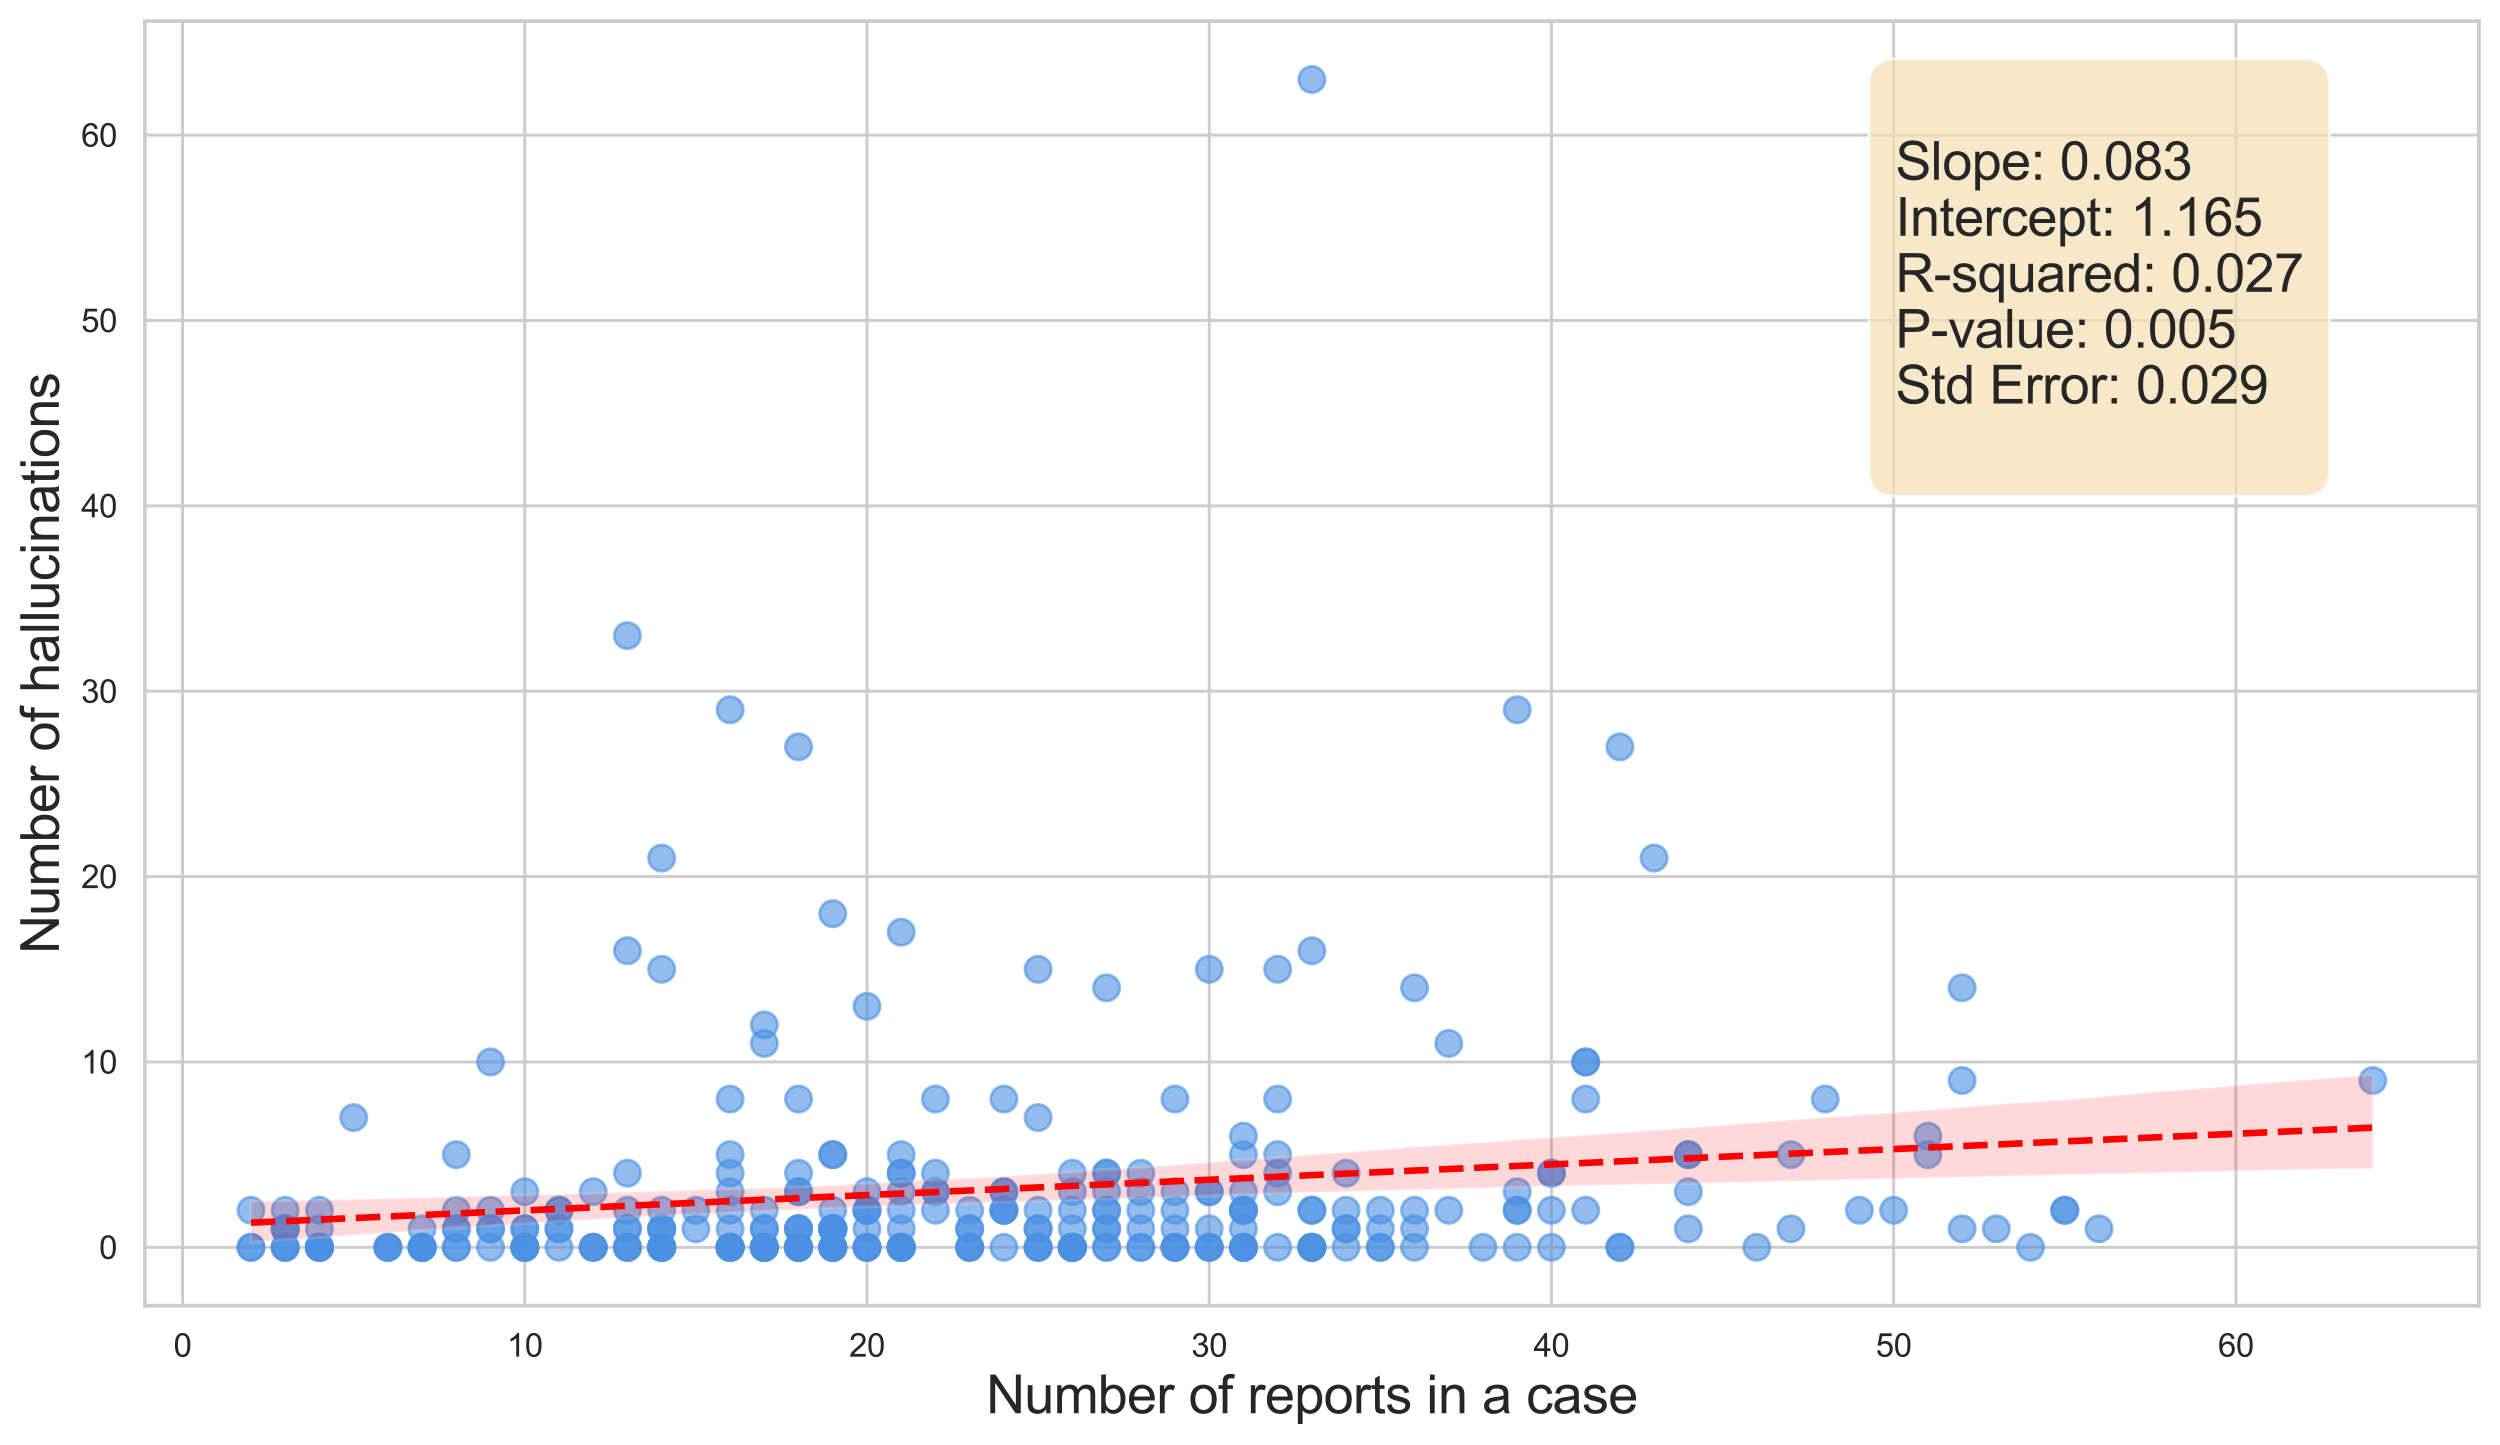 <?xml version="1.0" encoding="utf-8" standalone="no"?>
<!DOCTYPE svg PUBLIC "-//W3C//DTD SVG 1.1//EN"
  "http://www.w3.org/Graphics/SVG/1.1/DTD/svg11.dtd">
<svg xmlns:xlink="http://www.w3.org/1999/xlink" width="852.286pt" height="492.581pt" viewBox="0 0 852.286 492.581" xmlns="http://www.w3.org/2000/svg" version="1.1">
 <defs>
  <style type="text/css">*{stroke-linejoin: round; stroke-linecap: butt}</style>
 </defs>
 <g id="figure_1">
  <g id="patch_1">
   <path d="M 0 492.581 
L 852.286 492.581 
L 852.286 0 
L 0 0 
z
" style="fill: #ffffff"/>
  </g>
  <g id="axes_1">
   <g id="patch_2">
    <path d="M 49.396 445.14 
L 845.086 445.14 
L 845.086 7.2 
L 49.396 7.2 
z
" style="fill: #ffffff"/>
   </g>
   <g id="matplotlib.axis_1">
    <g id="xtick_1">
     <g id="line2d_1">
      <path d="M 62.229 445.14 
L 62.229 7.2 
" clip-path="url(#pfba502365f)" style="fill: none; stroke: #cccccc; stroke-linecap: round"/>
     </g>
     <g id="text_1">
      <!-- 0 -->
      <g style="fill: #262626" transform="translate(59.171 462.514) scale(0.11 -0.11)">
       <defs>
        <path id="ArialMT-30" d="M 266 2259 
Q 266 3072 433 3567 
Q 600 4063 929 4331 
Q 1259 4600 1759 4600 
Q 2128 4600 2406 4451 
Q 2684 4303 2865 4023 
Q 3047 3744 3150 3342 
Q 3253 2941 3253 2259 
Q 3253 1453 3087 958 
Q 2922 463 2592 192 
Q 2263 -78 1759 -78 
Q 1097 -78 719 397 
Q 266 969 266 2259 
z
M 844 2259 
Q 844 1131 1108 757 
Q 1372 384 1759 384 
Q 2147 384 2411 759 
Q 2675 1134 2675 2259 
Q 2675 3391 2411 3762 
Q 2147 4134 1753 4134 
Q 1366 4134 1134 3806 
Q 844 3388 844 2259 
z
" transform="scale(0.016)"/>
       </defs>
       <use xlink:href="#ArialMT-30"/>
      </g>
     </g>
    </g>
    <g id="xtick_2">
     <g id="line2d_2">
      <path d="M 178.899 445.14 
L 178.899 7.2 
" clip-path="url(#pfba502365f)" style="fill: none; stroke: #cccccc; stroke-linecap: round"/>
     </g>
     <g id="text_2">
      <!-- 10 -->
      <g style="fill: #262626" transform="translate(172.782 462.514) scale(0.11 -0.11)">
       <defs>
        <path id="ArialMT-31" d="M 2384 0 
L 1822 0 
L 1822 3584 
Q 1619 3391 1289 3197 
Q 959 3003 697 2906 
L 697 3450 
Q 1169 3672 1522 3987 
Q 1875 4303 2022 4600 
L 2384 4600 
L 2384 0 
z
" transform="scale(0.016)"/>
       </defs>
       <use xlink:href="#ArialMT-31"/>
       <use xlink:href="#ArialMT-30" transform="translate(55.615 0)"/>
      </g>
     </g>
    </g>
    <g id="xtick_3">
     <g id="line2d_3">
      <path d="M 295.57 445.14 
L 295.57 7.2 
" clip-path="url(#pfba502365f)" style="fill: none; stroke: #cccccc; stroke-linecap: round"/>
     </g>
     <g id="text_3">
      <!-- 20 -->
      <g style="fill: #262626" transform="translate(289.452 462.514) scale(0.11 -0.11)">
       <defs>
        <path id="ArialMT-32" d="M 3222 541 
L 3222 0 
L 194 0 
Q 188 203 259 391 
Q 375 700 629 1000 
Q 884 1300 1366 1694 
Q 2113 2306 2375 2664 
Q 2638 3022 2638 3341 
Q 2638 3675 2398 3904 
Q 2159 4134 1775 4134 
Q 1369 4134 1125 3890 
Q 881 3647 878 3216 
L 300 3275 
Q 359 3922 746 4261 
Q 1134 4600 1788 4600 
Q 2447 4600 2831 4234 
Q 3216 3869 3216 3328 
Q 3216 3053 3103 2787 
Q 2991 2522 2730 2228 
Q 2469 1934 1863 1422 
Q 1356 997 1212 845 
Q 1069 694 975 541 
L 3222 541 
z
" transform="scale(0.016)"/>
       </defs>
       <use xlink:href="#ArialMT-32"/>
       <use xlink:href="#ArialMT-30" transform="translate(55.615 0)"/>
      </g>
     </g>
    </g>
    <g id="xtick_4">
     <g id="line2d_4">
      <path d="M 412.24 445.14 
L 412.24 7.2 
" clip-path="url(#pfba502365f)" style="fill: none; stroke: #cccccc; stroke-linecap: round"/>
     </g>
     <g id="text_4">
      <!-- 30 -->
      <g style="fill: #262626" transform="translate(406.123 462.514) scale(0.11 -0.11)">
       <defs>
        <path id="ArialMT-33" d="M 269 1209 
L 831 1284 
Q 928 806 1161 595 
Q 1394 384 1728 384 
Q 2125 384 2398 659 
Q 2672 934 2672 1341 
Q 2672 1728 2419 1979 
Q 2166 2231 1775 2231 
Q 1616 2231 1378 2169 
L 1441 2663 
Q 1497 2656 1531 2656 
Q 1891 2656 2178 2843 
Q 2466 3031 2466 3422 
Q 2466 3731 2256 3934 
Q 2047 4138 1716 4138 
Q 1388 4138 1169 3931 
Q 950 3725 888 3313 
L 325 3413 
Q 428 3978 793 4289 
Q 1159 4600 1703 4600 
Q 2078 4600 2393 4439 
Q 2709 4278 2876 4000 
Q 3044 3722 3044 3409 
Q 3044 3113 2884 2869 
Q 2725 2625 2413 2481 
Q 2819 2388 3044 2092 
Q 3269 1797 3269 1353 
Q 3269 753 2831 336 
Q 2394 -81 1725 -81 
Q 1122 -81 723 278 
Q 325 638 269 1209 
z
" transform="scale(0.016)"/>
       </defs>
       <use xlink:href="#ArialMT-33"/>
       <use xlink:href="#ArialMT-30" transform="translate(55.615 0)"/>
      </g>
     </g>
    </g>
    <g id="xtick_5">
     <g id="line2d_5">
      <path d="M 528.91 445.14 
L 528.91 7.2 
" clip-path="url(#pfba502365f)" style="fill: none; stroke: #cccccc; stroke-linecap: round"/>
     </g>
     <g id="text_5">
      <!-- 40 -->
      <g style="fill: #262626" transform="translate(522.793 462.514) scale(0.11 -0.11)">
       <defs>
        <path id="ArialMT-34" d="M 2069 0 
L 2069 1097 
L 81 1097 
L 81 1613 
L 2172 4581 
L 2631 4581 
L 2631 1613 
L 3250 1613 
L 3250 1097 
L 2631 1097 
L 2631 0 
L 2069 0 
z
M 2069 1613 
L 2069 3678 
L 634 1613 
L 2069 1613 
z
" transform="scale(0.016)"/>
       </defs>
       <use xlink:href="#ArialMT-34"/>
       <use xlink:href="#ArialMT-30" transform="translate(55.615 0)"/>
      </g>
     </g>
    </g>
    <g id="xtick_6">
     <g id="line2d_6">
      <path d="M 645.58 445.14 
L 645.58 7.2 
" clip-path="url(#pfba502365f)" style="fill: none; stroke: #cccccc; stroke-linecap: round"/>
     </g>
     <g id="text_6">
      <!-- 50 -->
      <g style="fill: #262626" transform="translate(639.463 462.514) scale(0.11 -0.11)">
       <defs>
        <path id="ArialMT-35" d="M 266 1200 
L 856 1250 
Q 922 819 1161 601 
Q 1400 384 1738 384 
Q 2144 384 2425 690 
Q 2706 997 2706 1503 
Q 2706 1984 2436 2262 
Q 2166 2541 1728 2541 
Q 1456 2541 1237 2417 
Q 1019 2294 894 2097 
L 366 2166 
L 809 4519 
L 3088 4519 
L 3088 3981 
L 1259 3981 
L 1013 2750 
Q 1425 3038 1878 3038 
Q 2478 3038 2890 2622 
Q 3303 2206 3303 1553 
Q 3303 931 2941 478 
Q 2500 -78 1738 -78 
Q 1113 -78 717 272 
Q 322 622 266 1200 
z
" transform="scale(0.016)"/>
       </defs>
       <use xlink:href="#ArialMT-35"/>
       <use xlink:href="#ArialMT-30" transform="translate(55.615 0)"/>
      </g>
     </g>
    </g>
    <g id="xtick_7">
     <g id="line2d_7">
      <path d="M 762.25 445.14 
L 762.25 7.2 
" clip-path="url(#pfba502365f)" style="fill: none; stroke: #cccccc; stroke-linecap: round"/>
     </g>
     <g id="text_7">
      <!-- 60 -->
      <g style="fill: #262626" transform="translate(756.133 462.514) scale(0.11 -0.11)">
       <defs>
        <path id="ArialMT-36" d="M 3184 3459 
L 2625 3416 
Q 2550 3747 2413 3897 
Q 2184 4138 1850 4138 
Q 1581 4138 1378 3988 
Q 1113 3794 959 3422 
Q 806 3050 800 2363 
Q 1003 2672 1297 2822 
Q 1591 2972 1913 2972 
Q 2475 2972 2870 2558 
Q 3266 2144 3266 1488 
Q 3266 1056 3080 686 
Q 2894 316 2569 119 
Q 2244 -78 1831 -78 
Q 1128 -78 684 439 
Q 241 956 241 2144 
Q 241 3472 731 4075 
Q 1159 4600 1884 4600 
Q 2425 4600 2770 4297 
Q 3116 3994 3184 3459 
z
M 888 1484 
Q 888 1194 1011 928 
Q 1134 663 1356 523 
Q 1578 384 1822 384 
Q 2178 384 2434 671 
Q 2691 959 2691 1453 
Q 2691 1928 2437 2201 
Q 2184 2475 1800 2475 
Q 1419 2475 1153 2201 
Q 888 1928 888 1484 
z
" transform="scale(0.016)"/>
       </defs>
       <use xlink:href="#ArialMT-36"/>
       <use xlink:href="#ArialMT-30" transform="translate(55.615 0)"/>
      </g>
     </g>
    </g>
    <g id="text_8">
     <!-- Number of reports in a case -->
     <g style="fill: #262626" transform="translate(336.199 481.803) scale(0.18 -0.18)">
      <defs>
       <path id="ArialMT-4e" d="M 488 0 
L 488 4581 
L 1109 4581 
L 3516 984 
L 3516 4581 
L 4097 4581 
L 4097 0 
L 3475 0 
L 1069 3600 
L 1069 0 
L 488 0 
z
" transform="scale(0.016)"/>
       <path id="ArialMT-75" d="M 2597 0 
L 2597 488 
Q 2209 -75 1544 -75 
Q 1250 -75 995 37 
Q 741 150 617 320 
Q 494 491 444 738 
Q 409 903 409 1263 
L 409 3319 
L 972 3319 
L 972 1478 
Q 972 1038 1006 884 
Q 1059 663 1231 536 
Q 1403 409 1656 409 
Q 1909 409 2131 539 
Q 2353 669 2445 892 
Q 2538 1116 2538 1541 
L 2538 3319 
L 3100 3319 
L 3100 0 
L 2597 0 
z
" transform="scale(0.016)"/>
       <path id="ArialMT-6d" d="M 422 0 
L 422 3319 
L 925 3319 
L 925 2853 
Q 1081 3097 1340 3245 
Q 1600 3394 1931 3394 
Q 2300 3394 2536 3241 
Q 2772 3088 2869 2813 
Q 3263 3394 3894 3394 
Q 4388 3394 4653 3120 
Q 4919 2847 4919 2278 
L 4919 0 
L 4359 0 
L 4359 2091 
Q 4359 2428 4304 2576 
Q 4250 2725 4106 2815 
Q 3963 2906 3769 2906 
Q 3419 2906 3187 2673 
Q 2956 2441 2956 1928 
L 2956 0 
L 2394 0 
L 2394 2156 
Q 2394 2531 2256 2718 
Q 2119 2906 1806 2906 
Q 1569 2906 1367 2781 
Q 1166 2656 1075 2415 
Q 984 2175 984 1722 
L 984 0 
L 422 0 
z
" transform="scale(0.016)"/>
       <path id="ArialMT-62" d="M 941 0 
L 419 0 
L 419 4581 
L 981 4581 
L 981 2947 
Q 1338 3394 1891 3394 
Q 2197 3394 2470 3270 
Q 2744 3147 2920 2923 
Q 3097 2700 3197 2384 
Q 3297 2069 3297 1709 
Q 3297 856 2875 390 
Q 2453 -75 1863 -75 
Q 1275 -75 941 416 
L 941 0 
z
M 934 1684 
Q 934 1088 1097 822 
Q 1363 388 1816 388 
Q 2184 388 2453 708 
Q 2722 1028 2722 1663 
Q 2722 2313 2464 2622 
Q 2206 2931 1841 2931 
Q 1472 2931 1203 2611 
Q 934 2291 934 1684 
z
" transform="scale(0.016)"/>
       <path id="ArialMT-65" d="M 2694 1069 
L 3275 997 
Q 3138 488 2766 206 
Q 2394 -75 1816 -75 
Q 1088 -75 661 373 
Q 234 822 234 1631 
Q 234 2469 665 2931 
Q 1097 3394 1784 3394 
Q 2450 3394 2872 2941 
Q 3294 2488 3294 1666 
Q 3294 1616 3291 1516 
L 816 1516 
Q 847 969 1125 678 
Q 1403 388 1819 388 
Q 2128 388 2347 550 
Q 2566 713 2694 1069 
z
M 847 1978 
L 2700 1978 
Q 2663 2397 2488 2606 
Q 2219 2931 1791 2931 
Q 1403 2931 1139 2672 
Q 875 2413 847 1978 
z
" transform="scale(0.016)"/>
       <path id="ArialMT-72" d="M 416 0 
L 416 3319 
L 922 3319 
L 922 2816 
Q 1116 3169 1280 3281 
Q 1444 3394 1641 3394 
Q 1925 3394 2219 3213 
L 2025 2691 
Q 1819 2813 1613 2813 
Q 1428 2813 1281 2702 
Q 1134 2591 1072 2394 
Q 978 2094 978 1738 
L 978 0 
L 416 0 
z
" transform="scale(0.016)"/>
       <path id="ArialMT-20" transform="scale(0.016)"/>
       <path id="ArialMT-6f" d="M 213 1659 
Q 213 2581 725 3025 
Q 1153 3394 1769 3394 
Q 2453 3394 2887 2945 
Q 3322 2497 3322 1706 
Q 3322 1066 3130 698 
Q 2938 331 2570 128 
Q 2203 -75 1769 -75 
Q 1072 -75 642 372 
Q 213 819 213 1659 
z
M 791 1659 
Q 791 1022 1069 705 
Q 1347 388 1769 388 
Q 2188 388 2466 706 
Q 2744 1025 2744 1678 
Q 2744 2294 2464 2611 
Q 2184 2928 1769 2928 
Q 1347 2928 1069 2612 
Q 791 2297 791 1659 
z
" transform="scale(0.016)"/>
       <path id="ArialMT-66" d="M 556 0 
L 556 2881 
L 59 2881 
L 59 3319 
L 556 3319 
L 556 3672 
Q 556 4006 616 4169 
Q 697 4388 901 4523 
Q 1106 4659 1475 4659 
Q 1713 4659 2000 4603 
L 1916 4113 
Q 1741 4144 1584 4144 
Q 1328 4144 1222 4034 
Q 1116 3925 1116 3625 
L 1116 3319 
L 1763 3319 
L 1763 2881 
L 1116 2881 
L 1116 0 
L 556 0 
z
" transform="scale(0.016)"/>
       <path id="ArialMT-70" d="M 422 -1272 
L 422 3319 
L 934 3319 
L 934 2888 
Q 1116 3141 1344 3267 
Q 1572 3394 1897 3394 
Q 2322 3394 2647 3175 
Q 2972 2956 3137 2557 
Q 3303 2159 3303 1684 
Q 3303 1175 3120 767 
Q 2938 359 2589 142 
Q 2241 -75 1856 -75 
Q 1575 -75 1351 44 
Q 1128 163 984 344 
L 984 -1272 
L 422 -1272 
z
M 931 1641 
Q 931 1000 1190 694 
Q 1450 388 1819 388 
Q 2194 388 2461 705 
Q 2728 1022 2728 1688 
Q 2728 2322 2467 2637 
Q 2206 2953 1844 2953 
Q 1484 2953 1207 2617 
Q 931 2281 931 1641 
z
" transform="scale(0.016)"/>
       <path id="ArialMT-74" d="M 1650 503 
L 1731 6 
Q 1494 -44 1306 -44 
Q 1000 -44 831 53 
Q 663 150 594 308 
Q 525 466 525 972 
L 525 2881 
L 113 2881 
L 113 3319 
L 525 3319 
L 525 4141 
L 1084 4478 
L 1084 3319 
L 1650 3319 
L 1650 2881 
L 1084 2881 
L 1084 941 
Q 1084 700 1114 631 
Q 1144 563 1211 522 
Q 1278 481 1403 481 
Q 1497 481 1650 503 
z
" transform="scale(0.016)"/>
       <path id="ArialMT-73" d="M 197 991 
L 753 1078 
Q 800 744 1014 566 
Q 1228 388 1613 388 
Q 2000 388 2187 545 
Q 2375 703 2375 916 
Q 2375 1106 2209 1216 
Q 2094 1291 1634 1406 
Q 1016 1563 777 1677 
Q 538 1791 414 1992 
Q 291 2194 291 2438 
Q 291 2659 392 2848 
Q 494 3038 669 3163 
Q 800 3259 1026 3326 
Q 1253 3394 1513 3394 
Q 1903 3394 2198 3281 
Q 2494 3169 2634 2976 
Q 2775 2784 2828 2463 
L 2278 2388 
Q 2241 2644 2061 2787 
Q 1881 2931 1553 2931 
Q 1166 2931 1000 2803 
Q 834 2675 834 2503 
Q 834 2394 903 2306 
Q 972 2216 1119 2156 
Q 1203 2125 1616 2013 
Q 2213 1853 2448 1751 
Q 2684 1650 2818 1456 
Q 2953 1263 2953 975 
Q 2953 694 2789 445 
Q 2625 197 2315 61 
Q 2006 -75 1616 -75 
Q 969 -75 630 194 
Q 291 463 197 991 
z
" transform="scale(0.016)"/>
       <path id="ArialMT-69" d="M 425 3934 
L 425 4581 
L 988 4581 
L 988 3934 
L 425 3934 
z
M 425 0 
L 425 3319 
L 988 3319 
L 988 0 
L 425 0 
z
" transform="scale(0.016)"/>
       <path id="ArialMT-6e" d="M 422 0 
L 422 3319 
L 928 3319 
L 928 2847 
Q 1294 3394 1984 3394 
Q 2284 3394 2536 3286 
Q 2788 3178 2913 3003 
Q 3038 2828 3088 2588 
Q 3119 2431 3119 2041 
L 3119 0 
L 2556 0 
L 2556 2019 
Q 2556 2363 2490 2533 
Q 2425 2703 2258 2804 
Q 2091 2906 1866 2906 
Q 1506 2906 1245 2678 
Q 984 2450 984 1813 
L 984 0 
L 422 0 
z
" transform="scale(0.016)"/>
       <path id="ArialMT-61" d="M 2588 409 
Q 2275 144 1986 34 
Q 1697 -75 1366 -75 
Q 819 -75 525 192 
Q 231 459 231 875 
Q 231 1119 342 1320 
Q 453 1522 633 1644 
Q 813 1766 1038 1828 
Q 1203 1872 1538 1913 
Q 2219 1994 2541 2106 
Q 2544 2222 2544 2253 
Q 2544 2597 2384 2738 
Q 2169 2928 1744 2928 
Q 1347 2928 1158 2789 
Q 969 2650 878 2297 
L 328 2372 
Q 403 2725 575 2942 
Q 747 3159 1072 3276 
Q 1397 3394 1825 3394 
Q 2250 3394 2515 3294 
Q 2781 3194 2906 3042 
Q 3031 2891 3081 2659 
Q 3109 2516 3109 2141 
L 3109 1391 
Q 3109 606 3145 398 
Q 3181 191 3288 0 
L 2700 0 
Q 2613 175 2588 409 
z
M 2541 1666 
Q 2234 1541 1622 1453 
Q 1275 1403 1131 1340 
Q 988 1278 909 1158 
Q 831 1038 831 891 
Q 831 666 1001 516 
Q 1172 366 1500 366 
Q 1825 366 2078 508 
Q 2331 650 2450 897 
Q 2541 1088 2541 1459 
L 2541 1666 
z
" transform="scale(0.016)"/>
       <path id="ArialMT-63" d="M 2588 1216 
L 3141 1144 
Q 3050 572 2676 248 
Q 2303 -75 1759 -75 
Q 1078 -75 664 370 
Q 250 816 250 1647 
Q 250 2184 428 2587 
Q 606 2991 970 3192 
Q 1334 3394 1763 3394 
Q 2303 3394 2647 3120 
Q 2991 2847 3088 2344 
L 2541 2259 
Q 2463 2594 2264 2762 
Q 2066 2931 1784 2931 
Q 1359 2931 1093 2626 
Q 828 2322 828 1663 
Q 828 994 1084 691 
Q 1341 388 1753 388 
Q 2084 388 2306 591 
Q 2528 794 2588 1216 
z
" transform="scale(0.016)"/>
      </defs>
      <use xlink:href="#ArialMT-4e"/>
      <use xlink:href="#ArialMT-75" transform="translate(72.217 0)"/>
      <use xlink:href="#ArialMT-6d" transform="translate(127.832 0)"/>
      <use xlink:href="#ArialMT-62" transform="translate(211.133 0)"/>
      <use xlink:href="#ArialMT-65" transform="translate(266.748 0)"/>
      <use xlink:href="#ArialMT-72" transform="translate(322.363 0)"/>
      <use xlink:href="#ArialMT-20" transform="translate(355.664 0)"/>
      <use xlink:href="#ArialMT-6f" transform="translate(383.447 0)"/>
      <use xlink:href="#ArialMT-66" transform="translate(439.062 0)"/>
      <use xlink:href="#ArialMT-20" transform="translate(466.846 0)"/>
      <use xlink:href="#ArialMT-72" transform="translate(494.629 0)"/>
      <use xlink:href="#ArialMT-65" transform="translate(527.93 0)"/>
      <use xlink:href="#ArialMT-70" transform="translate(583.545 0)"/>
      <use xlink:href="#ArialMT-6f" transform="translate(639.16 0)"/>
      <use xlink:href="#ArialMT-72" transform="translate(694.775 0)"/>
      <use xlink:href="#ArialMT-74" transform="translate(728.076 0)"/>
      <use xlink:href="#ArialMT-73" transform="translate(755.859 0)"/>
      <use xlink:href="#ArialMT-20" transform="translate(805.859 0)"/>
      <use xlink:href="#ArialMT-69" transform="translate(833.643 0)"/>
      <use xlink:href="#ArialMT-6e" transform="translate(855.859 0)"/>
      <use xlink:href="#ArialMT-20" transform="translate(911.475 0)"/>
      <use xlink:href="#ArialMT-61" transform="translate(939.258 0)"/>
      <use xlink:href="#ArialMT-20" transform="translate(994.873 0)"/>
      <use xlink:href="#ArialMT-63" transform="translate(1022.656 0)"/>
      <use xlink:href="#ArialMT-61" transform="translate(1072.656 0)"/>
      <use xlink:href="#ArialMT-73" transform="translate(1128.271 0)"/>
      <use xlink:href="#ArialMT-65" transform="translate(1178.271 0)"/>
     </g>
    </g>
   </g>
   <g id="matplotlib.axis_2">
    <g id="ytick_1">
     <g id="line2d_8">
      <path d="M 49.396 425.234 
L 845.086 425.234 
" clip-path="url(#pfba502365f)" style="fill: none; stroke: #cccccc; stroke-linecap: round"/>
     </g>
     <g id="text_9">
      <!-- 0 -->
      <g style="fill: #262626" transform="translate(33.779 429.17) scale(0.11 -0.11)">
       <use xlink:href="#ArialMT-30"/>
      </g>
     </g>
    </g>
    <g id="ytick_2">
     <g id="line2d_9">
      <path d="M 49.396 362.039 
L 845.086 362.039 
" clip-path="url(#pfba502365f)" style="fill: none; stroke: #cccccc; stroke-linecap: round"/>
     </g>
     <g id="text_10">
      <!-- 10 -->
      <g style="fill: #262626" transform="translate(27.662 365.976) scale(0.11 -0.11)">
       <use xlink:href="#ArialMT-31"/>
       <use xlink:href="#ArialMT-30" transform="translate(55.615 0)"/>
      </g>
     </g>
    </g>
    <g id="ytick_3">
     <g id="line2d_10">
      <path d="M 49.396 298.844 
L 845.086 298.844 
" clip-path="url(#pfba502365f)" style="fill: none; stroke: #cccccc; stroke-linecap: round"/>
     </g>
     <g id="text_11">
      <!-- 20 -->
      <g style="fill: #262626" transform="translate(27.662 302.781) scale(0.11 -0.11)">
       <use xlink:href="#ArialMT-32"/>
       <use xlink:href="#ArialMT-30" transform="translate(55.615 0)"/>
      </g>
     </g>
    </g>
    <g id="ytick_4">
     <g id="line2d_11">
      <path d="M 49.396 235.649 
L 845.086 235.649 
" clip-path="url(#pfba502365f)" style="fill: none; stroke: #cccccc; stroke-linecap: round"/>
     </g>
     <g id="text_12">
      <!-- 30 -->
      <g style="fill: #262626" transform="translate(27.662 239.586) scale(0.11 -0.11)">
       <use xlink:href="#ArialMT-33"/>
       <use xlink:href="#ArialMT-30" transform="translate(55.615 0)"/>
      </g>
     </g>
    </g>
    <g id="ytick_5">
     <g id="line2d_12">
      <path d="M 49.396 172.454 
L 845.086 172.454 
" clip-path="url(#pfba502365f)" style="fill: none; stroke: #cccccc; stroke-linecap: round"/>
     </g>
     <g id="text_13">
      <!-- 40 -->
      <g style="fill: #262626" transform="translate(27.662 176.391) scale(0.11 -0.11)">
       <use xlink:href="#ArialMT-34"/>
       <use xlink:href="#ArialMT-30" transform="translate(55.615 0)"/>
      </g>
     </g>
    </g>
    <g id="ytick_6">
     <g id="line2d_13">
      <path d="M 49.396 109.26 
L 845.086 109.26 
" clip-path="url(#pfba502365f)" style="fill: none; stroke: #cccccc; stroke-linecap: round"/>
     </g>
     <g id="text_14">
      <!-- 50 -->
      <g style="fill: #262626" transform="translate(27.662 113.196) scale(0.11 -0.11)">
       <use xlink:href="#ArialMT-35"/>
       <use xlink:href="#ArialMT-30" transform="translate(55.615 0)"/>
      </g>
     </g>
    </g>
    <g id="ytick_7">
     <g id="line2d_14">
      <path d="M 49.396 46.065 
L 845.086 46.065 
" clip-path="url(#pfba502365f)" style="fill: none; stroke: #cccccc; stroke-linecap: round"/>
     </g>
     <g id="text_15">
      <!-- 60 -->
      <g style="fill: #262626" transform="translate(27.662 50.002) scale(0.11 -0.11)">
       <use xlink:href="#ArialMT-36"/>
       <use xlink:href="#ArialMT-30" transform="translate(55.615 0)"/>
      </g>
     </g>
    </g>
    <g id="text_16">
     <!-- Number of hallucinations -->
     <g style="fill: #262626" transform="translate(20.084 325.216) rotate(-90) scale(0.18 -0.18)">
      <defs>
       <path id="ArialMT-68" d="M 422 0 
L 422 4581 
L 984 4581 
L 984 2938 
Q 1378 3394 1978 3394 
Q 2347 3394 2619 3248 
Q 2891 3103 3008 2847 
Q 3125 2591 3125 2103 
L 3125 0 
L 2563 0 
L 2563 2103 
Q 2563 2525 2380 2717 
Q 2197 2909 1863 2909 
Q 1613 2909 1392 2779 
Q 1172 2650 1078 2428 
Q 984 2206 984 1816 
L 984 0 
L 422 0 
z
" transform="scale(0.016)"/>
       <path id="ArialMT-6c" d="M 409 0 
L 409 4581 
L 972 4581 
L 972 0 
L 409 0 
z
" transform="scale(0.016)"/>
      </defs>
      <use xlink:href="#ArialMT-4e"/>
      <use xlink:href="#ArialMT-75" transform="translate(72.217 0)"/>
      <use xlink:href="#ArialMT-6d" transform="translate(127.832 0)"/>
      <use xlink:href="#ArialMT-62" transform="translate(211.133 0)"/>
      <use xlink:href="#ArialMT-65" transform="translate(266.748 0)"/>
      <use xlink:href="#ArialMT-72" transform="translate(322.363 0)"/>
      <use xlink:href="#ArialMT-20" transform="translate(355.664 0)"/>
      <use xlink:href="#ArialMT-6f" transform="translate(383.447 0)"/>
      <use xlink:href="#ArialMT-66" transform="translate(439.062 0)"/>
      <use xlink:href="#ArialMT-20" transform="translate(466.846 0)"/>
      <use xlink:href="#ArialMT-68" transform="translate(494.629 0)"/>
      <use xlink:href="#ArialMT-61" transform="translate(550.244 0)"/>
      <use xlink:href="#ArialMT-6c" transform="translate(605.859 0)"/>
      <use xlink:href="#ArialMT-6c" transform="translate(628.076 0)"/>
      <use xlink:href="#ArialMT-75" transform="translate(650.293 0)"/>
      <use xlink:href="#ArialMT-63" transform="translate(705.908 0)"/>
      <use xlink:href="#ArialMT-69" transform="translate(755.908 0)"/>
      <use xlink:href="#ArialMT-6e" transform="translate(778.125 0)"/>
      <use xlink:href="#ArialMT-61" transform="translate(833.74 0)"/>
      <use xlink:href="#ArialMT-74" transform="translate(889.355 0)"/>
      <use xlink:href="#ArialMT-69" transform="translate(917.139 0)"/>
      <use xlink:href="#ArialMT-6f" transform="translate(939.355 0)"/>
      <use xlink:href="#ArialMT-6e" transform="translate(994.971 0)"/>
      <use xlink:href="#ArialMT-73" transform="translate(1050.586 0)"/>
     </g>
    </g>
   </g>
   <g id="PathCollection_1">
    <defs>
     <path id="m24824ed4f0" d="M 0 4.472 
C 1.186 4.472 2.324 4.001 3.162 3.162 
C 4.001 2.324 4.472 1.186 4.472 0 
C 4.472 -1.186 4.001 -2.324 3.162 -3.162 
C 2.324 -4.001 1.186 -4.472 0 -4.472 
C -1.186 -4.472 -2.324 -4.001 -3.162 -3.162 
C -4.001 -2.324 -4.472 -1.186 -4.472 0 
C -4.472 1.186 -4.001 2.324 -3.162 3.162 
C -2.324 4.001 -1.186 4.472 0 4.472 
z
" style="stroke: #4a90e2; stroke-opacity: 0.6"/>
    </defs>
    <g clip-path="url(#pfba502365f)">
     <use xlink:href="#m24824ed4f0" x="108.897" y="425.234" style="fill: #4a90e2; fill-opacity: 0.6; stroke: #4a90e2; stroke-opacity: 0.6"/>
     <use xlink:href="#m24824ed4f0" x="400.573" y="374.678" style="fill: #4a90e2; fill-opacity: 0.6; stroke: #4a90e2; stroke-opacity: 0.6"/>
     <use xlink:href="#m24824ed4f0" x="213.9" y="418.914" style="fill: #4a90e2; fill-opacity: 0.6; stroke: #4a90e2; stroke-opacity: 0.6"/>
     <use xlink:href="#m24824ed4f0" x="283.903" y="393.636" style="fill: #4a90e2; fill-opacity: 0.6; stroke: #4a90e2; stroke-opacity: 0.6"/>
     <use xlink:href="#m24824ed4f0" x="283.903" y="425.234" style="fill: #4a90e2; fill-opacity: 0.6; stroke: #4a90e2; stroke-opacity: 0.6"/>
     <use xlink:href="#m24824ed4f0" x="225.567" y="418.914" style="fill: #4a90e2; fill-opacity: 0.6; stroke: #4a90e2; stroke-opacity: 0.6"/>
     <use xlink:href="#m24824ed4f0" x="435.574" y="374.678" style="fill: #4a90e2; fill-opacity: 0.6; stroke: #4a90e2; stroke-opacity: 0.6"/>
     <use xlink:href="#m24824ed4f0" x="622.246" y="374.678" style="fill: #4a90e2; fill-opacity: 0.6; stroke: #4a90e2; stroke-opacity: 0.6"/>
     <use xlink:href="#m24824ed4f0" x="353.905" y="418.914" style="fill: #4a90e2; fill-opacity: 0.6; stroke: #4a90e2; stroke-opacity: 0.6"/>
     <use xlink:href="#m24824ed4f0" x="272.235" y="406.275" style="fill: #4a90e2; fill-opacity: 0.6; stroke: #4a90e2; stroke-opacity: 0.6"/>
     <use xlink:href="#m24824ed4f0" x="610.579" y="418.914" style="fill: #4a90e2; fill-opacity: 0.6; stroke: #4a90e2; stroke-opacity: 0.6"/>
     <use xlink:href="#m24824ed4f0" x="283.903" y="425.234" style="fill: #4a90e2; fill-opacity: 0.6; stroke: #4a90e2; stroke-opacity: 0.6"/>
     <use xlink:href="#m24824ed4f0" x="307.237" y="412.595" style="fill: #4a90e2; fill-opacity: 0.6; stroke: #4a90e2; stroke-opacity: 0.6"/>
     <use xlink:href="#m24824ed4f0" x="307.237" y="425.234" style="fill: #4a90e2; fill-opacity: 0.6; stroke: #4a90e2; stroke-opacity: 0.6"/>
     <use xlink:href="#m24824ed4f0" x="447.241" y="425.234" style="fill: #4a90e2; fill-opacity: 0.6; stroke: #4a90e2; stroke-opacity: 0.6"/>
     <use xlink:href="#m24824ed4f0" x="517.243" y="412.595" style="fill: #4a90e2; fill-opacity: 0.6; stroke: #4a90e2; stroke-opacity: 0.6"/>
     <use xlink:href="#m24824ed4f0" x="342.238" y="425.234" style="fill: #4a90e2; fill-opacity: 0.6; stroke: #4a90e2; stroke-opacity: 0.6"/>
     <use xlink:href="#m24824ed4f0" x="178.899" y="425.234" style="fill: #4a90e2; fill-opacity: 0.6; stroke: #4a90e2; stroke-opacity: 0.6"/>
     <use xlink:href="#m24824ed4f0" x="132.231" y="425.234" style="fill: #4a90e2; fill-opacity: 0.6; stroke: #4a90e2; stroke-opacity: 0.6"/>
     <use xlink:href="#m24824ed4f0" x="400.573" y="425.234" style="fill: #4a90e2; fill-opacity: 0.6; stroke: #4a90e2; stroke-opacity: 0.6"/>
     <use xlink:href="#m24824ed4f0" x="178.899" y="425.234" style="fill: #4a90e2; fill-opacity: 0.6; stroke: #4a90e2; stroke-opacity: 0.6"/>
     <use xlink:href="#m24824ed4f0" x="447.241" y="324.122" style="fill: #4a90e2; fill-opacity: 0.6; stroke: #4a90e2; stroke-opacity: 0.6"/>
     <use xlink:href="#m24824ed4f0" x="342.238" y="406.275" style="fill: #4a90e2; fill-opacity: 0.6; stroke: #4a90e2; stroke-opacity: 0.6"/>
     <use xlink:href="#m24824ed4f0" x="190.566" y="418.914" style="fill: #4a90e2; fill-opacity: 0.6; stroke: #4a90e2; stroke-opacity: 0.6"/>
     <use xlink:href="#m24824ed4f0" x="202.233" y="406.275" style="fill: #4a90e2; fill-opacity: 0.6; stroke: #4a90e2; stroke-opacity: 0.6"/>
     <use xlink:href="#m24824ed4f0" x="400.573" y="412.595" style="fill: #4a90e2; fill-opacity: 0.6; stroke: #4a90e2; stroke-opacity: 0.6"/>
     <use xlink:href="#m24824ed4f0" x="365.572" y="406.275" style="fill: #4a90e2; fill-opacity: 0.6; stroke: #4a90e2; stroke-opacity: 0.6"/>
     <use xlink:href="#m24824ed4f0" x="470.575" y="412.595" style="fill: #4a90e2; fill-opacity: 0.6; stroke: #4a90e2; stroke-opacity: 0.6"/>
     <use xlink:href="#m24824ed4f0" x="517.243" y="412.595" style="fill: #4a90e2; fill-opacity: 0.6; stroke: #4a90e2; stroke-opacity: 0.6"/>
     <use xlink:href="#m24824ed4f0" x="482.242" y="412.595" style="fill: #4a90e2; fill-opacity: 0.6; stroke: #4a90e2; stroke-opacity: 0.6"/>
     <use xlink:href="#m24824ed4f0" x="377.239" y="418.914" style="fill: #4a90e2; fill-opacity: 0.6; stroke: #4a90e2; stroke-opacity: 0.6"/>
     <use xlink:href="#m24824ed4f0" x="295.57" y="406.275" style="fill: #4a90e2; fill-opacity: 0.6; stroke: #4a90e2; stroke-opacity: 0.6"/>
     <use xlink:href="#m24824ed4f0" x="155.565" y="418.914" style="fill: #4a90e2; fill-opacity: 0.6; stroke: #4a90e2; stroke-opacity: 0.6"/>
     <use xlink:href="#m24824ed4f0" x="447.241" y="425.234" style="fill: #4a90e2; fill-opacity: 0.6; stroke: #4a90e2; stroke-opacity: 0.6"/>
     <use xlink:href="#m24824ed4f0" x="283.903" y="418.914" style="fill: #4a90e2; fill-opacity: 0.6; stroke: #4a90e2; stroke-opacity: 0.6"/>
     <use xlink:href="#m24824ed4f0" x="575.578" y="393.636" style="fill: #4a90e2; fill-opacity: 0.6; stroke: #4a90e2; stroke-opacity: 0.6"/>
     <use xlink:href="#m24824ed4f0" x="225.567" y="425.234" style="fill: #4a90e2; fill-opacity: 0.6; stroke: #4a90e2; stroke-opacity: 0.6"/>
     <use xlink:href="#m24824ed4f0" x="202.233" y="425.234" style="fill: #4a90e2; fill-opacity: 0.6; stroke: #4a90e2; stroke-opacity: 0.6"/>
     <use xlink:href="#m24824ed4f0" x="342.238" y="374.678" style="fill: #4a90e2; fill-opacity: 0.6; stroke: #4a90e2; stroke-opacity: 0.6"/>
     <use xlink:href="#m24824ed4f0" x="272.235" y="425.234" style="fill: #4a90e2; fill-opacity: 0.6; stroke: #4a90e2; stroke-opacity: 0.6"/>
     <use xlink:href="#m24824ed4f0" x="295.57" y="412.595" style="fill: #4a90e2; fill-opacity: 0.6; stroke: #4a90e2; stroke-opacity: 0.6"/>
     <use xlink:href="#m24824ed4f0" x="435.574" y="406.275" style="fill: #4a90e2; fill-opacity: 0.6; stroke: #4a90e2; stroke-opacity: 0.6"/>
     <use xlink:href="#m24824ed4f0" x="167.232" y="362.039" style="fill: #4a90e2; fill-opacity: 0.6; stroke: #4a90e2; stroke-opacity: 0.6"/>
     <use xlink:href="#m24824ed4f0" x="365.572" y="425.234" style="fill: #4a90e2; fill-opacity: 0.6; stroke: #4a90e2; stroke-opacity: 0.6"/>
     <use xlink:href="#m24824ed4f0" x="295.57" y="418.914" style="fill: #4a90e2; fill-opacity: 0.6; stroke: #4a90e2; stroke-opacity: 0.6"/>
     <use xlink:href="#m24824ed4f0" x="668.914" y="336.761" style="fill: #4a90e2; fill-opacity: 0.6; stroke: #4a90e2; stroke-opacity: 0.6"/>
     <use xlink:href="#m24824ed4f0" x="248.901" y="399.956" style="fill: #4a90e2; fill-opacity: 0.6; stroke: #4a90e2; stroke-opacity: 0.6"/>
     <use xlink:href="#m24824ed4f0" x="260.568" y="425.234" style="fill: #4a90e2; fill-opacity: 0.6; stroke: #4a90e2; stroke-opacity: 0.6"/>
     <use xlink:href="#m24824ed4f0" x="552.244" y="254.608" style="fill: #4a90e2; fill-opacity: 0.6; stroke: #4a90e2; stroke-opacity: 0.6"/>
     <use xlink:href="#m24824ed4f0" x="190.566" y="418.914" style="fill: #4a90e2; fill-opacity: 0.6; stroke: #4a90e2; stroke-opacity: 0.6"/>
     <use xlink:href="#m24824ed4f0" x="213.9" y="425.234" style="fill: #4a90e2; fill-opacity: 0.6; stroke: #4a90e2; stroke-opacity: 0.6"/>
     <use xlink:href="#m24824ed4f0" x="155.565" y="393.636" style="fill: #4a90e2; fill-opacity: 0.6; stroke: #4a90e2; stroke-opacity: 0.6"/>
     <use xlink:href="#m24824ed4f0" x="295.57" y="412.595" style="fill: #4a90e2; fill-opacity: 0.6; stroke: #4a90e2; stroke-opacity: 0.6"/>
     <use xlink:href="#m24824ed4f0" x="377.239" y="425.234" style="fill: #4a90e2; fill-opacity: 0.6; stroke: #4a90e2; stroke-opacity: 0.6"/>
     <use xlink:href="#m24824ed4f0" x="143.898" y="425.234" style="fill: #4a90e2; fill-opacity: 0.6; stroke: #4a90e2; stroke-opacity: 0.6"/>
     <use xlink:href="#m24824ed4f0" x="272.235" y="418.914" style="fill: #4a90e2; fill-opacity: 0.6; stroke: #4a90e2; stroke-opacity: 0.6"/>
     <use xlink:href="#m24824ed4f0" x="353.905" y="425.234" style="fill: #4a90e2; fill-opacity: 0.6; stroke: #4a90e2; stroke-opacity: 0.6"/>
     <use xlink:href="#m24824ed4f0" x="540.577" y="412.595" style="fill: #4a90e2; fill-opacity: 0.6; stroke: #4a90e2; stroke-opacity: 0.6"/>
     <use xlink:href="#m24824ed4f0" x="423.907" y="425.234" style="fill: #4a90e2; fill-opacity: 0.6; stroke: #4a90e2; stroke-opacity: 0.6"/>
     <use xlink:href="#m24824ed4f0" x="225.567" y="330.441" style="fill: #4a90e2; fill-opacity: 0.6; stroke: #4a90e2; stroke-opacity: 0.6"/>
     <use xlink:href="#m24824ed4f0" x="482.242" y="418.914" style="fill: #4a90e2; fill-opacity: 0.6; stroke: #4a90e2; stroke-opacity: 0.6"/>
     <use xlink:href="#m24824ed4f0" x="283.903" y="418.914" style="fill: #4a90e2; fill-opacity: 0.6; stroke: #4a90e2; stroke-opacity: 0.6"/>
     <use xlink:href="#m24824ed4f0" x="97.23" y="418.914" style="fill: #4a90e2; fill-opacity: 0.6; stroke: #4a90e2; stroke-opacity: 0.6"/>
     <use xlink:href="#m24824ed4f0" x="552.244" y="425.234" style="fill: #4a90e2; fill-opacity: 0.6; stroke: #4a90e2; stroke-opacity: 0.6"/>
     <use xlink:href="#m24824ed4f0" x="482.242" y="425.234" style="fill: #4a90e2; fill-opacity: 0.6; stroke: #4a90e2; stroke-opacity: 0.6"/>
     <use xlink:href="#m24824ed4f0" x="248.901" y="425.234" style="fill: #4a90e2; fill-opacity: 0.6; stroke: #4a90e2; stroke-opacity: 0.6"/>
     <use xlink:href="#m24824ed4f0" x="190.566" y="412.595" style="fill: #4a90e2; fill-opacity: 0.6; stroke: #4a90e2; stroke-opacity: 0.6"/>
     <use xlink:href="#m24824ed4f0" x="248.901" y="406.275" style="fill: #4a90e2; fill-opacity: 0.6; stroke: #4a90e2; stroke-opacity: 0.6"/>
     <use xlink:href="#m24824ed4f0" x="225.567" y="418.914" style="fill: #4a90e2; fill-opacity: 0.6; stroke: #4a90e2; stroke-opacity: 0.6"/>
     <use xlink:href="#m24824ed4f0" x="365.572" y="425.234" style="fill: #4a90e2; fill-opacity: 0.6; stroke: #4a90e2; stroke-opacity: 0.6"/>
     <use xlink:href="#m24824ed4f0" x="155.565" y="418.914" style="fill: #4a90e2; fill-opacity: 0.6; stroke: #4a90e2; stroke-opacity: 0.6"/>
     <use xlink:href="#m24824ed4f0" x="202.233" y="425.234" style="fill: #4a90e2; fill-opacity: 0.6; stroke: #4a90e2; stroke-opacity: 0.6"/>
     <use xlink:href="#m24824ed4f0" x="423.907" y="412.595" style="fill: #4a90e2; fill-opacity: 0.6; stroke: #4a90e2; stroke-opacity: 0.6"/>
     <use xlink:href="#m24824ed4f0" x="400.573" y="425.234" style="fill: #4a90e2; fill-opacity: 0.6; stroke: #4a90e2; stroke-opacity: 0.6"/>
     <use xlink:href="#m24824ed4f0" x="342.238" y="406.275" style="fill: #4a90e2; fill-opacity: 0.6; stroke: #4a90e2; stroke-opacity: 0.6"/>
     <use xlink:href="#m24824ed4f0" x="167.232" y="418.914" style="fill: #4a90e2; fill-opacity: 0.6; stroke: #4a90e2; stroke-opacity: 0.6"/>
     <use xlink:href="#m24824ed4f0" x="365.572" y="425.234" style="fill: #4a90e2; fill-opacity: 0.6; stroke: #4a90e2; stroke-opacity: 0.6"/>
     <use xlink:href="#m24824ed4f0" x="423.907" y="425.234" style="fill: #4a90e2; fill-opacity: 0.6; stroke: #4a90e2; stroke-opacity: 0.6"/>
     <use xlink:href="#m24824ed4f0" x="342.238" y="412.595" style="fill: #4a90e2; fill-opacity: 0.6; stroke: #4a90e2; stroke-opacity: 0.6"/>
     <use xlink:href="#m24824ed4f0" x="248.901" y="374.678" style="fill: #4a90e2; fill-opacity: 0.6; stroke: #4a90e2; stroke-opacity: 0.6"/>
     <use xlink:href="#m24824ed4f0" x="155.565" y="425.234" style="fill: #4a90e2; fill-opacity: 0.6; stroke: #4a90e2; stroke-opacity: 0.6"/>
     <use xlink:href="#m24824ed4f0" x="470.575" y="418.914" style="fill: #4a90e2; fill-opacity: 0.6; stroke: #4a90e2; stroke-opacity: 0.6"/>
     <use xlink:href="#m24824ed4f0" x="260.568" y="355.719" style="fill: #4a90e2; fill-opacity: 0.6; stroke: #4a90e2; stroke-opacity: 0.6"/>
     <use xlink:href="#m24824ed4f0" x="167.232" y="418.914" style="fill: #4a90e2; fill-opacity: 0.6; stroke: #4a90e2; stroke-opacity: 0.6"/>
     <use xlink:href="#m24824ed4f0" x="435.574" y="399.956" style="fill: #4a90e2; fill-opacity: 0.6; stroke: #4a90e2; stroke-opacity: 0.6"/>
     <use xlink:href="#m24824ed4f0" x="213.9" y="324.122" style="fill: #4a90e2; fill-opacity: 0.6; stroke: #4a90e2; stroke-opacity: 0.6"/>
     <use xlink:href="#m24824ed4f0" x="528.91" y="399.956" style="fill: #4a90e2; fill-opacity: 0.6; stroke: #4a90e2; stroke-opacity: 0.6"/>
     <use xlink:href="#m24824ed4f0" x="272.235" y="425.234" style="fill: #4a90e2; fill-opacity: 0.6; stroke: #4a90e2; stroke-opacity: 0.6"/>
     <use xlink:href="#m24824ed4f0" x="388.906" y="406.275" style="fill: #4a90e2; fill-opacity: 0.6; stroke: #4a90e2; stroke-opacity: 0.6"/>
     <use xlink:href="#m24824ed4f0" x="365.572" y="399.956" style="fill: #4a90e2; fill-opacity: 0.6; stroke: #4a90e2; stroke-opacity: 0.6"/>
     <use xlink:href="#m24824ed4f0" x="178.899" y="418.914" style="fill: #4a90e2; fill-opacity: 0.6; stroke: #4a90e2; stroke-opacity: 0.6"/>
     <use xlink:href="#m24824ed4f0" x="237.234" y="418.914" style="fill: #4a90e2; fill-opacity: 0.6; stroke: #4a90e2; stroke-opacity: 0.6"/>
     <use xlink:href="#m24824ed4f0" x="517.243" y="406.275" style="fill: #4a90e2; fill-opacity: 0.6; stroke: #4a90e2; stroke-opacity: 0.6"/>
     <use xlink:href="#m24824ed4f0" x="598.912" y="425.234" style="fill: #4a90e2; fill-opacity: 0.6; stroke: #4a90e2; stroke-opacity: 0.6"/>
     <use xlink:href="#m24824ed4f0" x="377.239" y="425.234" style="fill: #4a90e2; fill-opacity: 0.6; stroke: #4a90e2; stroke-opacity: 0.6"/>
     <use xlink:href="#m24824ed4f0" x="272.235" y="425.234" style="fill: #4a90e2; fill-opacity: 0.6; stroke: #4a90e2; stroke-opacity: 0.6"/>
     <use xlink:href="#m24824ed4f0" x="377.239" y="412.595" style="fill: #4a90e2; fill-opacity: 0.6; stroke: #4a90e2; stroke-opacity: 0.6"/>
     <use xlink:href="#m24824ed4f0" x="97.23" y="412.595" style="fill: #4a90e2; fill-opacity: 0.6; stroke: #4a90e2; stroke-opacity: 0.6"/>
     <use xlink:href="#m24824ed4f0" x="167.232" y="425.234" style="fill: #4a90e2; fill-opacity: 0.6; stroke: #4a90e2; stroke-opacity: 0.6"/>
     <use xlink:href="#m24824ed4f0" x="633.913" y="412.595" style="fill: #4a90e2; fill-opacity: 0.6; stroke: #4a90e2; stroke-opacity: 0.6"/>
     <use xlink:href="#m24824ed4f0" x="295.57" y="425.234" style="fill: #4a90e2; fill-opacity: 0.6; stroke: #4a90e2; stroke-opacity: 0.6"/>
     <use xlink:href="#m24824ed4f0" x="307.237" y="317.802" style="fill: #4a90e2; fill-opacity: 0.6; stroke: #4a90e2; stroke-opacity: 0.6"/>
     <use xlink:href="#m24824ed4f0" x="318.904" y="406.275" style="fill: #4a90e2; fill-opacity: 0.6; stroke: #4a90e2; stroke-opacity: 0.6"/>
     <use xlink:href="#m24824ed4f0" x="108.897" y="412.595" style="fill: #4a90e2; fill-opacity: 0.6; stroke: #4a90e2; stroke-opacity: 0.6"/>
     <use xlink:href="#m24824ed4f0" x="540.577" y="362.039" style="fill: #4a90e2; fill-opacity: 0.6; stroke: #4a90e2; stroke-opacity: 0.6"/>
     <use xlink:href="#m24824ed4f0" x="132.231" y="425.234" style="fill: #4a90e2; fill-opacity: 0.6; stroke: #4a90e2; stroke-opacity: 0.6"/>
     <use xlink:href="#m24824ed4f0" x="423.907" y="387.317" style="fill: #4a90e2; fill-opacity: 0.6; stroke: #4a90e2; stroke-opacity: 0.6"/>
     <use xlink:href="#m24824ed4f0" x="330.571" y="418.914" style="fill: #4a90e2; fill-opacity: 0.6; stroke: #4a90e2; stroke-opacity: 0.6"/>
     <use xlink:href="#m24824ed4f0" x="365.572" y="418.914" style="fill: #4a90e2; fill-opacity: 0.6; stroke: #4a90e2; stroke-opacity: 0.6"/>
     <use xlink:href="#m24824ed4f0" x="575.578" y="393.636" style="fill: #4a90e2; fill-opacity: 0.6; stroke: #4a90e2; stroke-opacity: 0.6"/>
     <use xlink:href="#m24824ed4f0" x="377.239" y="418.914" style="fill: #4a90e2; fill-opacity: 0.6; stroke: #4a90e2; stroke-opacity: 0.6"/>
     <use xlink:href="#m24824ed4f0" x="575.578" y="406.275" style="fill: #4a90e2; fill-opacity: 0.6; stroke: #4a90e2; stroke-opacity: 0.6"/>
     <use xlink:href="#m24824ed4f0" x="307.237" y="425.234" style="fill: #4a90e2; fill-opacity: 0.6; stroke: #4a90e2; stroke-opacity: 0.6"/>
     <use xlink:href="#m24824ed4f0" x="120.564" y="380.997" style="fill: #4a90e2; fill-opacity: 0.6; stroke: #4a90e2; stroke-opacity: 0.6"/>
     <use xlink:href="#m24824ed4f0" x="458.908" y="425.234" style="fill: #4a90e2; fill-opacity: 0.6; stroke: #4a90e2; stroke-opacity: 0.6"/>
     <use xlink:href="#m24824ed4f0" x="482.242" y="336.761" style="fill: #4a90e2; fill-opacity: 0.6; stroke: #4a90e2; stroke-opacity: 0.6"/>
     <use xlink:href="#m24824ed4f0" x="435.574" y="393.636" style="fill: #4a90e2; fill-opacity: 0.6; stroke: #4a90e2; stroke-opacity: 0.6"/>
     <use xlink:href="#m24824ed4f0" x="540.577" y="362.039" style="fill: #4a90e2; fill-opacity: 0.6; stroke: #4a90e2; stroke-opacity: 0.6"/>
     <use xlink:href="#m24824ed4f0" x="377.239" y="399.956" style="fill: #4a90e2; fill-opacity: 0.6; stroke: #4a90e2; stroke-opacity: 0.6"/>
     <use xlink:href="#m24824ed4f0" x="353.905" y="412.595" style="fill: #4a90e2; fill-opacity: 0.6; stroke: #4a90e2; stroke-opacity: 0.6"/>
     <use xlink:href="#m24824ed4f0" x="272.235" y="425.234" style="fill: #4a90e2; fill-opacity: 0.6; stroke: #4a90e2; stroke-opacity: 0.6"/>
     <use xlink:href="#m24824ed4f0" x="552.244" y="425.234" style="fill: #4a90e2; fill-opacity: 0.6; stroke: #4a90e2; stroke-opacity: 0.6"/>
     <use xlink:href="#m24824ed4f0" x="318.904" y="399.956" style="fill: #4a90e2; fill-opacity: 0.6; stroke: #4a90e2; stroke-opacity: 0.6"/>
     <use xlink:href="#m24824ed4f0" x="283.903" y="425.234" style="fill: #4a90e2; fill-opacity: 0.6; stroke: #4a90e2; stroke-opacity: 0.6"/>
     <use xlink:href="#m24824ed4f0" x="342.238" y="412.595" style="fill: #4a90e2; fill-opacity: 0.6; stroke: #4a90e2; stroke-opacity: 0.6"/>
     <use xlink:href="#m24824ed4f0" x="143.898" y="425.234" style="fill: #4a90e2; fill-opacity: 0.6; stroke: #4a90e2; stroke-opacity: 0.6"/>
     <use xlink:href="#m24824ed4f0" x="213.9" y="418.914" style="fill: #4a90e2; fill-opacity: 0.6; stroke: #4a90e2; stroke-opacity: 0.6"/>
     <use xlink:href="#m24824ed4f0" x="412.24" y="330.441" style="fill: #4a90e2; fill-opacity: 0.6; stroke: #4a90e2; stroke-opacity: 0.6"/>
     <use xlink:href="#m24824ed4f0" x="400.573" y="425.234" style="fill: #4a90e2; fill-opacity: 0.6; stroke: #4a90e2; stroke-opacity: 0.6"/>
     <use xlink:href="#m24824ed4f0" x="377.239" y="406.275" style="fill: #4a90e2; fill-opacity: 0.6; stroke: #4a90e2; stroke-opacity: 0.6"/>
     <use xlink:href="#m24824ed4f0" x="435.574" y="425.234" style="fill: #4a90e2; fill-opacity: 0.6; stroke: #4a90e2; stroke-opacity: 0.6"/>
     <use xlink:href="#m24824ed4f0" x="423.907" y="393.636" style="fill: #4a90e2; fill-opacity: 0.6; stroke: #4a90e2; stroke-opacity: 0.6"/>
     <use xlink:href="#m24824ed4f0" x="388.906" y="425.234" style="fill: #4a90e2; fill-opacity: 0.6; stroke: #4a90e2; stroke-opacity: 0.6"/>
     <use xlink:href="#m24824ed4f0" x="330.571" y="418.914" style="fill: #4a90e2; fill-opacity: 0.6; stroke: #4a90e2; stroke-opacity: 0.6"/>
     <use xlink:href="#m24824ed4f0" x="365.572" y="412.595" style="fill: #4a90e2; fill-opacity: 0.6; stroke: #4a90e2; stroke-opacity: 0.6"/>
     <use xlink:href="#m24824ed4f0" x="108.897" y="425.234" style="fill: #4a90e2; fill-opacity: 0.6; stroke: #4a90e2; stroke-opacity: 0.6"/>
     <use xlink:href="#m24824ed4f0" x="307.237" y="406.275" style="fill: #4a90e2; fill-opacity: 0.6; stroke: #4a90e2; stroke-opacity: 0.6"/>
     <use xlink:href="#m24824ed4f0" x="388.906" y="425.234" style="fill: #4a90e2; fill-opacity: 0.6; stroke: #4a90e2; stroke-opacity: 0.6"/>
     <use xlink:href="#m24824ed4f0" x="295.57" y="425.234" style="fill: #4a90e2; fill-opacity: 0.6; stroke: #4a90e2; stroke-opacity: 0.6"/>
     <use xlink:href="#m24824ed4f0" x="190.566" y="425.234" style="fill: #4a90e2; fill-opacity: 0.6; stroke: #4a90e2; stroke-opacity: 0.6"/>
     <use xlink:href="#m24824ed4f0" x="178.899" y="418.914" style="fill: #4a90e2; fill-opacity: 0.6; stroke: #4a90e2; stroke-opacity: 0.6"/>
     <use xlink:href="#m24824ed4f0" x="272.235" y="425.234" style="fill: #4a90e2; fill-opacity: 0.6; stroke: #4a90e2; stroke-opacity: 0.6"/>
     <use xlink:href="#m24824ed4f0" x="260.568" y="425.234" style="fill: #4a90e2; fill-opacity: 0.6; stroke: #4a90e2; stroke-opacity: 0.6"/>
     <use xlink:href="#m24824ed4f0" x="272.235" y="254.608" style="fill: #4a90e2; fill-opacity: 0.6; stroke: #4a90e2; stroke-opacity: 0.6"/>
     <use xlink:href="#m24824ed4f0" x="283.903" y="425.234" style="fill: #4a90e2; fill-opacity: 0.6; stroke: #4a90e2; stroke-opacity: 0.6"/>
     <use xlink:href="#m24824ed4f0" x="423.907" y="425.234" style="fill: #4a90e2; fill-opacity: 0.6; stroke: #4a90e2; stroke-opacity: 0.6"/>
     <use xlink:href="#m24824ed4f0" x="318.904" y="412.595" style="fill: #4a90e2; fill-opacity: 0.6; stroke: #4a90e2; stroke-opacity: 0.6"/>
     <use xlink:href="#m24824ed4f0" x="528.91" y="399.956" style="fill: #4a90e2; fill-opacity: 0.6; stroke: #4a90e2; stroke-opacity: 0.6"/>
     <use xlink:href="#m24824ed4f0" x="155.565" y="412.595" style="fill: #4a90e2; fill-opacity: 0.6; stroke: #4a90e2; stroke-opacity: 0.6"/>
     <use xlink:href="#m24824ed4f0" x="225.567" y="425.234" style="fill: #4a90e2; fill-opacity: 0.6; stroke: #4a90e2; stroke-opacity: 0.6"/>
     <use xlink:href="#m24824ed4f0" x="97.23" y="425.234" style="fill: #4a90e2; fill-opacity: 0.6; stroke: #4a90e2; stroke-opacity: 0.6"/>
     <use xlink:href="#m24824ed4f0" x="423.907" y="418.914" style="fill: #4a90e2; fill-opacity: 0.6; stroke: #4a90e2; stroke-opacity: 0.6"/>
     <use xlink:href="#m24824ed4f0" x="330.571" y="425.234" style="fill: #4a90e2; fill-opacity: 0.6; stroke: #4a90e2; stroke-opacity: 0.6"/>
     <use xlink:href="#m24824ed4f0" x="213.9" y="216.691" style="fill: #4a90e2; fill-opacity: 0.6; stroke: #4a90e2; stroke-opacity: 0.6"/>
     <use xlink:href="#m24824ed4f0" x="248.901" y="418.914" style="fill: #4a90e2; fill-opacity: 0.6; stroke: #4a90e2; stroke-opacity: 0.6"/>
     <use xlink:href="#m24824ed4f0" x="167.232" y="412.595" style="fill: #4a90e2; fill-opacity: 0.6; stroke: #4a90e2; stroke-opacity: 0.6"/>
     <use xlink:href="#m24824ed4f0" x="412.24" y="406.275" style="fill: #4a90e2; fill-opacity: 0.6; stroke: #4a90e2; stroke-opacity: 0.6"/>
     <use xlink:href="#m24824ed4f0" x="377.239" y="412.595" style="fill: #4a90e2; fill-opacity: 0.6; stroke: #4a90e2; stroke-opacity: 0.6"/>
     <use xlink:href="#m24824ed4f0" x="213.9" y="412.595" style="fill: #4a90e2; fill-opacity: 0.6; stroke: #4a90e2; stroke-opacity: 0.6"/>
     <use xlink:href="#m24824ed4f0" x="260.568" y="349.4" style="fill: #4a90e2; fill-opacity: 0.6; stroke: #4a90e2; stroke-opacity: 0.6"/>
     <use xlink:href="#m24824ed4f0" x="412.24" y="406.275" style="fill: #4a90e2; fill-opacity: 0.6; stroke: #4a90e2; stroke-opacity: 0.6"/>
     <use xlink:href="#m24824ed4f0" x="307.237" y="425.234" style="fill: #4a90e2; fill-opacity: 0.6; stroke: #4a90e2; stroke-opacity: 0.6"/>
     <use xlink:href="#m24824ed4f0" x="213.9" y="425.234" style="fill: #4a90e2; fill-opacity: 0.6; stroke: #4a90e2; stroke-opacity: 0.6"/>
     <use xlink:href="#m24824ed4f0" x="260.568" y="418.914" style="fill: #4a90e2; fill-opacity: 0.6; stroke: #4a90e2; stroke-opacity: 0.6"/>
     <use xlink:href="#m24824ed4f0" x="412.24" y="425.234" style="fill: #4a90e2; fill-opacity: 0.6; stroke: #4a90e2; stroke-opacity: 0.6"/>
     <use xlink:href="#m24824ed4f0" x="365.572" y="425.234" style="fill: #4a90e2; fill-opacity: 0.6; stroke: #4a90e2; stroke-opacity: 0.6"/>
     <use xlink:href="#m24824ed4f0" x="155.565" y="425.234" style="fill: #4a90e2; fill-opacity: 0.6; stroke: #4a90e2; stroke-opacity: 0.6"/>
     <use xlink:href="#m24824ed4f0" x="213.9" y="425.234" style="fill: #4a90e2; fill-opacity: 0.6; stroke: #4a90e2; stroke-opacity: 0.6"/>
     <use xlink:href="#m24824ed4f0" x="575.578" y="418.914" style="fill: #4a90e2; fill-opacity: 0.6; stroke: #4a90e2; stroke-opacity: 0.6"/>
     <use xlink:href="#m24824ed4f0" x="283.903" y="418.914" style="fill: #4a90e2; fill-opacity: 0.6; stroke: #4a90e2; stroke-opacity: 0.6"/>
     <use xlink:href="#m24824ed4f0" x="330.571" y="425.234" style="fill: #4a90e2; fill-opacity: 0.6; stroke: #4a90e2; stroke-opacity: 0.6"/>
     <use xlink:href="#m24824ed4f0" x="423.907" y="406.275" style="fill: #4a90e2; fill-opacity: 0.6; stroke: #4a90e2; stroke-opacity: 0.6"/>
     <use xlink:href="#m24824ed4f0" x="318.904" y="374.678" style="fill: #4a90e2; fill-opacity: 0.6; stroke: #4a90e2; stroke-opacity: 0.6"/>
     <use xlink:href="#m24824ed4f0" x="423.907" y="412.595" style="fill: #4a90e2; fill-opacity: 0.6; stroke: #4a90e2; stroke-opacity: 0.6"/>
     <use xlink:href="#m24824ed4f0" x="248.901" y="241.969" style="fill: #4a90e2; fill-opacity: 0.6; stroke: #4a90e2; stroke-opacity: 0.6"/>
     <use xlink:href="#m24824ed4f0" x="365.572" y="425.234" style="fill: #4a90e2; fill-opacity: 0.6; stroke: #4a90e2; stroke-opacity: 0.6"/>
     <use xlink:href="#m24824ed4f0" x="190.566" y="412.595" style="fill: #4a90e2; fill-opacity: 0.6; stroke: #4a90e2; stroke-opacity: 0.6"/>
     <use xlink:href="#m24824ed4f0" x="435.574" y="330.441" style="fill: #4a90e2; fill-opacity: 0.6; stroke: #4a90e2; stroke-opacity: 0.6"/>
     <use xlink:href="#m24824ed4f0" x="283.903" y="418.914" style="fill: #4a90e2; fill-opacity: 0.6; stroke: #4a90e2; stroke-opacity: 0.6"/>
     <use xlink:href="#m24824ed4f0" x="272.235" y="406.275" style="fill: #4a90e2; fill-opacity: 0.6; stroke: #4a90e2; stroke-opacity: 0.6"/>
     <use xlink:href="#m24824ed4f0" x="295.57" y="412.595" style="fill: #4a90e2; fill-opacity: 0.6; stroke: #4a90e2; stroke-opacity: 0.6"/>
     <use xlink:href="#m24824ed4f0" x="412.24" y="418.914" style="fill: #4a90e2; fill-opacity: 0.6; stroke: #4a90e2; stroke-opacity: 0.6"/>
     <use xlink:href="#m24824ed4f0" x="692.248" y="425.234" style="fill: #4a90e2; fill-opacity: 0.6; stroke: #4a90e2; stroke-opacity: 0.6"/>
     <use xlink:href="#m24824ed4f0" x="493.909" y="412.595" style="fill: #4a90e2; fill-opacity: 0.6; stroke: #4a90e2; stroke-opacity: 0.6"/>
     <use xlink:href="#m24824ed4f0" x="248.901" y="425.234" style="fill: #4a90e2; fill-opacity: 0.6; stroke: #4a90e2; stroke-opacity: 0.6"/>
     <use xlink:href="#m24824ed4f0" x="260.568" y="425.234" style="fill: #4a90e2; fill-opacity: 0.6; stroke: #4a90e2; stroke-opacity: 0.6"/>
     <use xlink:href="#m24824ed4f0" x="97.23" y="418.914" style="fill: #4a90e2; fill-opacity: 0.6; stroke: #4a90e2; stroke-opacity: 0.6"/>
     <use xlink:href="#m24824ed4f0" x="97.23" y="425.234" style="fill: #4a90e2; fill-opacity: 0.6; stroke: #4a90e2; stroke-opacity: 0.6"/>
     <use xlink:href="#m24824ed4f0" x="143.898" y="418.914" style="fill: #4a90e2; fill-opacity: 0.6; stroke: #4a90e2; stroke-opacity: 0.6"/>
     <use xlink:href="#m24824ed4f0" x="668.914" y="418.914" style="fill: #4a90e2; fill-opacity: 0.6; stroke: #4a90e2; stroke-opacity: 0.6"/>
     <use xlink:href="#m24824ed4f0" x="272.235" y="418.914" style="fill: #4a90e2; fill-opacity: 0.6; stroke: #4a90e2; stroke-opacity: 0.6"/>
     <use xlink:href="#m24824ed4f0" x="470.575" y="425.234" style="fill: #4a90e2; fill-opacity: 0.6; stroke: #4a90e2; stroke-opacity: 0.6"/>
     <use xlink:href="#m24824ed4f0" x="610.579" y="393.636" style="fill: #4a90e2; fill-opacity: 0.6; stroke: #4a90e2; stroke-opacity: 0.6"/>
     <use xlink:href="#m24824ed4f0" x="178.899" y="425.234" style="fill: #4a90e2; fill-opacity: 0.6; stroke: #4a90e2; stroke-opacity: 0.6"/>
     <use xlink:href="#m24824ed4f0" x="703.915" y="412.595" style="fill: #4a90e2; fill-opacity: 0.6; stroke: #4a90e2; stroke-opacity: 0.6"/>
     <use xlink:href="#m24824ed4f0" x="178.899" y="425.234" style="fill: #4a90e2; fill-opacity: 0.6; stroke: #4a90e2; stroke-opacity: 0.6"/>
     <use xlink:href="#m24824ed4f0" x="225.567" y="412.595" style="fill: #4a90e2; fill-opacity: 0.6; stroke: #4a90e2; stroke-opacity: 0.6"/>
     <use xlink:href="#m24824ed4f0" x="505.576" y="425.234" style="fill: #4a90e2; fill-opacity: 0.6; stroke: #4a90e2; stroke-opacity: 0.6"/>
     <use xlink:href="#m24824ed4f0" x="458.908" y="418.914" style="fill: #4a90e2; fill-opacity: 0.6; stroke: #4a90e2; stroke-opacity: 0.6"/>
     <use xlink:href="#m24824ed4f0" x="458.908" y="412.595" style="fill: #4a90e2; fill-opacity: 0.6; stroke: #4a90e2; stroke-opacity: 0.6"/>
     <use xlink:href="#m24824ed4f0" x="377.239" y="399.956" style="fill: #4a90e2; fill-opacity: 0.6; stroke: #4a90e2; stroke-opacity: 0.6"/>
     <use xlink:href="#m24824ed4f0" x="97.23" y="425.234" style="fill: #4a90e2; fill-opacity: 0.6; stroke: #4a90e2; stroke-opacity: 0.6"/>
     <use xlink:href="#m24824ed4f0" x="225.567" y="425.234" style="fill: #4a90e2; fill-opacity: 0.6; stroke: #4a90e2; stroke-opacity: 0.6"/>
     <use xlink:href="#m24824ed4f0" x="307.237" y="425.234" style="fill: #4a90e2; fill-opacity: 0.6; stroke: #4a90e2; stroke-opacity: 0.6"/>
     <use xlink:href="#m24824ed4f0" x="272.235" y="374.678" style="fill: #4a90e2; fill-opacity: 0.6; stroke: #4a90e2; stroke-opacity: 0.6"/>
     <use xlink:href="#m24824ed4f0" x="353.905" y="425.234" style="fill: #4a90e2; fill-opacity: 0.6; stroke: #4a90e2; stroke-opacity: 0.6"/>
     <use xlink:href="#m24824ed4f0" x="377.239" y="336.761" style="fill: #4a90e2; fill-opacity: 0.6; stroke: #4a90e2; stroke-opacity: 0.6"/>
     <use xlink:href="#m24824ed4f0" x="808.918" y="368.358" style="fill: #4a90e2; fill-opacity: 0.6; stroke: #4a90e2; stroke-opacity: 0.6"/>
     <use xlink:href="#m24824ed4f0" x="307.237" y="425.234" style="fill: #4a90e2; fill-opacity: 0.6; stroke: #4a90e2; stroke-opacity: 0.6"/>
     <use xlink:href="#m24824ed4f0" x="330.571" y="425.234" style="fill: #4a90e2; fill-opacity: 0.6; stroke: #4a90e2; stroke-opacity: 0.6"/>
     <use xlink:href="#m24824ed4f0" x="225.567" y="425.234" style="fill: #4a90e2; fill-opacity: 0.6; stroke: #4a90e2; stroke-opacity: 0.6"/>
     <use xlink:href="#m24824ed4f0" x="260.568" y="425.234" style="fill: #4a90e2; fill-opacity: 0.6; stroke: #4a90e2; stroke-opacity: 0.6"/>
     <use xlink:href="#m24824ed4f0" x="330.571" y="412.595" style="fill: #4a90e2; fill-opacity: 0.6; stroke: #4a90e2; stroke-opacity: 0.6"/>
     <use xlink:href="#m24824ed4f0" x="447.241" y="27.106" style="fill: #4a90e2; fill-opacity: 0.6; stroke: #4a90e2; stroke-opacity: 0.6"/>
     <use xlink:href="#m24824ed4f0" x="283.903" y="311.483" style="fill: #4a90e2; fill-opacity: 0.6; stroke: #4a90e2; stroke-opacity: 0.6"/>
     <use xlink:href="#m24824ed4f0" x="260.568" y="425.234" style="fill: #4a90e2; fill-opacity: 0.6; stroke: #4a90e2; stroke-opacity: 0.6"/>
     <use xlink:href="#m24824ed4f0" x="447.241" y="425.234" style="fill: #4a90e2; fill-opacity: 0.6; stroke: #4a90e2; stroke-opacity: 0.6"/>
     <use xlink:href="#m24824ed4f0" x="248.901" y="425.234" style="fill: #4a90e2; fill-opacity: 0.6; stroke: #4a90e2; stroke-opacity: 0.6"/>
     <use xlink:href="#m24824ed4f0" x="283.903" y="418.914" style="fill: #4a90e2; fill-opacity: 0.6; stroke: #4a90e2; stroke-opacity: 0.6"/>
     <use xlink:href="#m24824ed4f0" x="248.901" y="425.234" style="fill: #4a90e2; fill-opacity: 0.6; stroke: #4a90e2; stroke-opacity: 0.6"/>
     <use xlink:href="#m24824ed4f0" x="353.905" y="380.997" style="fill: #4a90e2; fill-opacity: 0.6; stroke: #4a90e2; stroke-opacity: 0.6"/>
     <use xlink:href="#m24824ed4f0" x="108.897" y="425.234" style="fill: #4a90e2; fill-opacity: 0.6; stroke: #4a90e2; stroke-opacity: 0.6"/>
     <use xlink:href="#m24824ed4f0" x="458.908" y="399.956" style="fill: #4a90e2; fill-opacity: 0.6; stroke: #4a90e2; stroke-opacity: 0.6"/>
     <use xlink:href="#m24824ed4f0" x="283.903" y="412.595" style="fill: #4a90e2; fill-opacity: 0.6; stroke: #4a90e2; stroke-opacity: 0.6"/>
     <use xlink:href="#m24824ed4f0" x="213.9" y="399.956" style="fill: #4a90e2; fill-opacity: 0.6; stroke: #4a90e2; stroke-opacity: 0.6"/>
     <use xlink:href="#m24824ed4f0" x="295.57" y="343.08" style="fill: #4a90e2; fill-opacity: 0.6; stroke: #4a90e2; stroke-opacity: 0.6"/>
     <use xlink:href="#m24824ed4f0" x="517.243" y="241.969" style="fill: #4a90e2; fill-opacity: 0.6; stroke: #4a90e2; stroke-opacity: 0.6"/>
     <use xlink:href="#m24824ed4f0" x="132.231" y="425.234" style="fill: #4a90e2; fill-opacity: 0.6; stroke: #4a90e2; stroke-opacity: 0.6"/>
     <use xlink:href="#m24824ed4f0" x="260.568" y="412.595" style="fill: #4a90e2; fill-opacity: 0.6; stroke: #4a90e2; stroke-opacity: 0.6"/>
     <use xlink:href="#m24824ed4f0" x="318.904" y="406.275" style="fill: #4a90e2; fill-opacity: 0.6; stroke: #4a90e2; stroke-opacity: 0.6"/>
     <use xlink:href="#m24824ed4f0" x="307.237" y="418.914" style="fill: #4a90e2; fill-opacity: 0.6; stroke: #4a90e2; stroke-opacity: 0.6"/>
     <use xlink:href="#m24824ed4f0" x="248.901" y="412.595" style="fill: #4a90e2; fill-opacity: 0.6; stroke: #4a90e2; stroke-opacity: 0.6"/>
     <use xlink:href="#m24824ed4f0" x="423.907" y="425.234" style="fill: #4a90e2; fill-opacity: 0.6; stroke: #4a90e2; stroke-opacity: 0.6"/>
     <use xlink:href="#m24824ed4f0" x="178.899" y="406.275" style="fill: #4a90e2; fill-opacity: 0.6; stroke: #4a90e2; stroke-opacity: 0.6"/>
     <use xlink:href="#m24824ed4f0" x="458.908" y="418.914" style="fill: #4a90e2; fill-opacity: 0.6; stroke: #4a90e2; stroke-opacity: 0.6"/>
     <use xlink:href="#m24824ed4f0" x="342.238" y="412.595" style="fill: #4a90e2; fill-opacity: 0.6; stroke: #4a90e2; stroke-opacity: 0.6"/>
     <use xlink:href="#m24824ed4f0" x="108.897" y="418.914" style="fill: #4a90e2; fill-opacity: 0.6; stroke: #4a90e2; stroke-opacity: 0.6"/>
     <use xlink:href="#m24824ed4f0" x="657.247" y="387.317" style="fill: #4a90e2; fill-opacity: 0.6; stroke: #4a90e2; stroke-opacity: 0.6"/>
     <use xlink:href="#m24824ed4f0" x="447.241" y="412.595" style="fill: #4a90e2; fill-opacity: 0.6; stroke: #4a90e2; stroke-opacity: 0.6"/>
     <use xlink:href="#m24824ed4f0" x="400.573" y="406.275" style="fill: #4a90e2; fill-opacity: 0.6; stroke: #4a90e2; stroke-opacity: 0.6"/>
     <use xlink:href="#m24824ed4f0" x="668.914" y="368.358" style="fill: #4a90e2; fill-opacity: 0.6; stroke: #4a90e2; stroke-opacity: 0.6"/>
     <use xlink:href="#m24824ed4f0" x="307.237" y="393.636" style="fill: #4a90e2; fill-opacity: 0.6; stroke: #4a90e2; stroke-opacity: 0.6"/>
     <use xlink:href="#m24824ed4f0" x="85.563" y="412.595" style="fill: #4a90e2; fill-opacity: 0.6; stroke: #4a90e2; stroke-opacity: 0.6"/>
     <use xlink:href="#m24824ed4f0" x="388.906" y="418.914" style="fill: #4a90e2; fill-opacity: 0.6; stroke: #4a90e2; stroke-opacity: 0.6"/>
     <use xlink:href="#m24824ed4f0" x="248.901" y="393.636" style="fill: #4a90e2; fill-opacity: 0.6; stroke: #4a90e2; stroke-opacity: 0.6"/>
     <use xlink:href="#m24824ed4f0" x="645.58" y="412.595" style="fill: #4a90e2; fill-opacity: 0.6; stroke: #4a90e2; stroke-opacity: 0.6"/>
     <use xlink:href="#m24824ed4f0" x="307.237" y="425.234" style="fill: #4a90e2; fill-opacity: 0.6; stroke: #4a90e2; stroke-opacity: 0.6"/>
     <use xlink:href="#m24824ed4f0" x="225.567" y="425.234" style="fill: #4a90e2; fill-opacity: 0.6; stroke: #4a90e2; stroke-opacity: 0.6"/>
     <use xlink:href="#m24824ed4f0" x="353.905" y="330.441" style="fill: #4a90e2; fill-opacity: 0.6; stroke: #4a90e2; stroke-opacity: 0.6"/>
     <use xlink:href="#m24824ed4f0" x="563.911" y="292.525" style="fill: #4a90e2; fill-opacity: 0.6; stroke: #4a90e2; stroke-opacity: 0.6"/>
     <use xlink:href="#m24824ed4f0" x="715.582" y="418.914" style="fill: #4a90e2; fill-opacity: 0.6; stroke: #4a90e2; stroke-opacity: 0.6"/>
     <use xlink:href="#m24824ed4f0" x="295.57" y="425.234" style="fill: #4a90e2; fill-opacity: 0.6; stroke: #4a90e2; stroke-opacity: 0.6"/>
     <use xlink:href="#m24824ed4f0" x="388.906" y="399.956" style="fill: #4a90e2; fill-opacity: 0.6; stroke: #4a90e2; stroke-opacity: 0.6"/>
     <use xlink:href="#m24824ed4f0" x="108.897" y="425.234" style="fill: #4a90e2; fill-opacity: 0.6; stroke: #4a90e2; stroke-opacity: 0.6"/>
     <use xlink:href="#m24824ed4f0" x="307.237" y="399.956" style="fill: #4a90e2; fill-opacity: 0.6; stroke: #4a90e2; stroke-opacity: 0.6"/>
     <use xlink:href="#m24824ed4f0" x="225.567" y="292.525" style="fill: #4a90e2; fill-opacity: 0.6; stroke: #4a90e2; stroke-opacity: 0.6"/>
     <use xlink:href="#m24824ed4f0" x="365.572" y="425.234" style="fill: #4a90e2; fill-opacity: 0.6; stroke: #4a90e2; stroke-opacity: 0.6"/>
     <use xlink:href="#m24824ed4f0" x="97.23" y="418.914" style="fill: #4a90e2; fill-opacity: 0.6; stroke: #4a90e2; stroke-opacity: 0.6"/>
     <use xlink:href="#m24824ed4f0" x="493.909" y="355.719" style="fill: #4a90e2; fill-opacity: 0.6; stroke: #4a90e2; stroke-opacity: 0.6"/>
     <use xlink:href="#m24824ed4f0" x="657.247" y="393.636" style="fill: #4a90e2; fill-opacity: 0.6; stroke: #4a90e2; stroke-opacity: 0.6"/>
     <use xlink:href="#m24824ed4f0" x="272.235" y="399.956" style="fill: #4a90e2; fill-opacity: 0.6; stroke: #4a90e2; stroke-opacity: 0.6"/>
     <use xlink:href="#m24824ed4f0" x="400.573" y="418.914" style="fill: #4a90e2; fill-opacity: 0.6; stroke: #4a90e2; stroke-opacity: 0.6"/>
     <use xlink:href="#m24824ed4f0" x="272.235" y="425.234" style="fill: #4a90e2; fill-opacity: 0.6; stroke: #4a90e2; stroke-opacity: 0.6"/>
     <use xlink:href="#m24824ed4f0" x="447.241" y="425.234" style="fill: #4a90e2; fill-opacity: 0.6; stroke: #4a90e2; stroke-opacity: 0.6"/>
     <use xlink:href="#m24824ed4f0" x="85.563" y="425.234" style="fill: #4a90e2; fill-opacity: 0.6; stroke: #4a90e2; stroke-opacity: 0.6"/>
     <use xlink:href="#m24824ed4f0" x="540.577" y="374.678" style="fill: #4a90e2; fill-opacity: 0.6; stroke: #4a90e2; stroke-opacity: 0.6"/>
     <use xlink:href="#m24824ed4f0" x="412.24" y="425.234" style="fill: #4a90e2; fill-opacity: 0.6; stroke: #4a90e2; stroke-opacity: 0.6"/>
     <use xlink:href="#m24824ed4f0" x="260.568" y="418.914" style="fill: #4a90e2; fill-opacity: 0.6; stroke: #4a90e2; stroke-opacity: 0.6"/>
     <use xlink:href="#m24824ed4f0" x="237.234" y="412.595" style="fill: #4a90e2; fill-opacity: 0.6; stroke: #4a90e2; stroke-opacity: 0.6"/>
     <use xlink:href="#m24824ed4f0" x="412.24" y="425.234" style="fill: #4a90e2; fill-opacity: 0.6; stroke: #4a90e2; stroke-opacity: 0.6"/>
     <use xlink:href="#m24824ed4f0" x="248.901" y="425.234" style="fill: #4a90e2; fill-opacity: 0.6; stroke: #4a90e2; stroke-opacity: 0.6"/>
     <use xlink:href="#m24824ed4f0" x="388.906" y="412.595" style="fill: #4a90e2; fill-opacity: 0.6; stroke: #4a90e2; stroke-opacity: 0.6"/>
     <use xlink:href="#m24824ed4f0" x="528.91" y="412.595" style="fill: #4a90e2; fill-opacity: 0.6; stroke: #4a90e2; stroke-opacity: 0.6"/>
     <use xlink:href="#m24824ed4f0" x="283.903" y="418.914" style="fill: #4a90e2; fill-opacity: 0.6; stroke: #4a90e2; stroke-opacity: 0.6"/>
     <use xlink:href="#m24824ed4f0" x="365.572" y="425.234" style="fill: #4a90e2; fill-opacity: 0.6; stroke: #4a90e2; stroke-opacity: 0.6"/>
     <use xlink:href="#m24824ed4f0" x="528.91" y="425.234" style="fill: #4a90e2; fill-opacity: 0.6; stroke: #4a90e2; stroke-opacity: 0.6"/>
     <use xlink:href="#m24824ed4f0" x="108.897" y="425.234" style="fill: #4a90e2; fill-opacity: 0.6; stroke: #4a90e2; stroke-opacity: 0.6"/>
     <use xlink:href="#m24824ed4f0" x="353.905" y="418.914" style="fill: #4a90e2; fill-opacity: 0.6; stroke: #4a90e2; stroke-opacity: 0.6"/>
     <use xlink:href="#m24824ed4f0" x="680.581" y="418.914" style="fill: #4a90e2; fill-opacity: 0.6; stroke: #4a90e2; stroke-opacity: 0.6"/>
     <use xlink:href="#m24824ed4f0" x="353.905" y="425.234" style="fill: #4a90e2; fill-opacity: 0.6; stroke: #4a90e2; stroke-opacity: 0.6"/>
     <use xlink:href="#m24824ed4f0" x="202.233" y="425.234" style="fill: #4a90e2; fill-opacity: 0.6; stroke: #4a90e2; stroke-opacity: 0.6"/>
     <use xlink:href="#m24824ed4f0" x="307.237" y="399.956" style="fill: #4a90e2; fill-opacity: 0.6; stroke: #4a90e2; stroke-opacity: 0.6"/>
     <use xlink:href="#m24824ed4f0" x="283.903" y="425.234" style="fill: #4a90e2; fill-opacity: 0.6; stroke: #4a90e2; stroke-opacity: 0.6"/>
     <use xlink:href="#m24824ed4f0" x="423.907" y="412.595" style="fill: #4a90e2; fill-opacity: 0.6; stroke: #4a90e2; stroke-opacity: 0.6"/>
     <use xlink:href="#m24824ed4f0" x="703.915" y="412.595" style="fill: #4a90e2; fill-opacity: 0.6; stroke: #4a90e2; stroke-opacity: 0.6"/>
     <use xlink:href="#m24824ed4f0" x="143.898" y="425.234" style="fill: #4a90e2; fill-opacity: 0.6; stroke: #4a90e2; stroke-opacity: 0.6"/>
     <use xlink:href="#m24824ed4f0" x="272.235" y="418.914" style="fill: #4a90e2; fill-opacity: 0.6; stroke: #4a90e2; stroke-opacity: 0.6"/>
     <use xlink:href="#m24824ed4f0" x="143.898" y="425.234" style="fill: #4a90e2; fill-opacity: 0.6; stroke: #4a90e2; stroke-opacity: 0.6"/>
     <use xlink:href="#m24824ed4f0" x="470.575" y="425.234" style="fill: #4a90e2; fill-opacity: 0.6; stroke: #4a90e2; stroke-opacity: 0.6"/>
     <use xlink:href="#m24824ed4f0" x="225.567" y="425.234" style="fill: #4a90e2; fill-opacity: 0.6; stroke: #4a90e2; stroke-opacity: 0.6"/>
     <use xlink:href="#m24824ed4f0" x="85.563" y="425.234" style="fill: #4a90e2; fill-opacity: 0.6; stroke: #4a90e2; stroke-opacity: 0.6"/>
     <use xlink:href="#m24824ed4f0" x="225.567" y="418.914" style="fill: #4a90e2; fill-opacity: 0.6; stroke: #4a90e2; stroke-opacity: 0.6"/>
     <use xlink:href="#m24824ed4f0" x="143.898" y="425.234" style="fill: #4a90e2; fill-opacity: 0.6; stroke: #4a90e2; stroke-opacity: 0.6"/>
     <use xlink:href="#m24824ed4f0" x="283.903" y="418.914" style="fill: #4a90e2; fill-opacity: 0.6; stroke: #4a90e2; stroke-opacity: 0.6"/>
     <use xlink:href="#m24824ed4f0" x="283.903" y="393.636" style="fill: #4a90e2; fill-opacity: 0.6; stroke: #4a90e2; stroke-opacity: 0.6"/>
     <use xlink:href="#m24824ed4f0" x="260.568" y="425.234" style="fill: #4a90e2; fill-opacity: 0.6; stroke: #4a90e2; stroke-opacity: 0.6"/>
     <use xlink:href="#m24824ed4f0" x="517.243" y="425.234" style="fill: #4a90e2; fill-opacity: 0.6; stroke: #4a90e2; stroke-opacity: 0.6"/>
     <use xlink:href="#m24824ed4f0" x="447.241" y="412.595" style="fill: #4a90e2; fill-opacity: 0.6; stroke: #4a90e2; stroke-opacity: 0.6"/>
    </g>
   </g>
   <g id="FillBetweenPolyCollection_1">
    <defs>
     <path id="mf1633cbe49" d="M 85.563 -82.949 
L 85.563 -69.09 
L 92.87 -69.727 
L 100.177 -70.137 
L 107.483 -70.68 
L 114.79 -71.136 
L 122.096 -71.609 
L 129.403 -72.126 
L 136.71 -72.659 
L 144.016 -73.173 
L 151.323 -73.679 
L 158.629 -74.142 
L 165.936 -74.607 
L 173.243 -75.02 
L 180.549 -75.553 
L 187.856 -76.008 
L 195.163 -76.455 
L 202.469 -76.856 
L 209.776 -77.294 
L 217.082 -77.777 
L 224.389 -78.112 
L 231.696 -78.438 
L 239.002 -78.697 
L 246.309 -78.982 
L 253.615 -79.402 
L 260.922 -79.768 
L 268.229 -80.027 
L 275.535 -80.394 
L 282.842 -80.71 
L 290.148 -80.938 
L 297.455 -81.191 
L 304.762 -81.541 
L 312.068 -81.861 
L 319.375 -82.054 
L 326.682 -82.269 
L 333.988 -82.513 
L 341.295 -82.727 
L 348.601 -83.002 
L 355.908 -83.222 
L 363.215 -83.477 
L 370.521 -83.73 
L 377.828 -83.869 
L 385.134 -84.059 
L 392.441 -84.325 
L 399.748 -84.592 
L 407.054 -84.752 
L 414.361 -85.007 
L 421.667 -85.271 
L 428.974 -85.534 
L 436.281 -85.798 
L 443.587 -86.028 
L 450.894 -86.196 
L 458.201 -86.38 
L 465.507 -86.569 
L 472.814 -86.764 
L 480.12 -86.914 
L 487.427 -87.094 
L 494.734 -87.312 
L 502.04 -87.453 
L 509.347 -87.689 
L 516.653 -87.87 
L 523.96 -88.075 
L 531.267 -88.241 
L 538.573 -88.4 
L 545.88 -88.562 
L 553.186 -88.71 
L 560.493 -88.845 
L 567.8 -88.975 
L 575.106 -89.106 
L 582.413 -89.237 
L 589.72 -89.452 
L 597.026 -89.584 
L 604.333 -89.795 
L 611.639 -89.995 
L 618.946 -90.146 
L 626.253 -90.358 
L 633.559 -90.515 
L 640.866 -90.677 
L 648.172 -90.839 
L 655.479 -91.002 
L 662.786 -91.165 
L 670.092 -91.329 
L 677.399 -91.492 
L 684.706 -91.667 
L 692.012 -91.837 
L 699.319 -91.979 
L 706.625 -92.133 
L 713.932 -92.289 
L 721.239 -92.448 
L 728.545 -92.629 
L 735.852 -92.792 
L 743.158 -92.955 
L 750.465 -93.118 
L 757.772 -93.281 
L 765.078 -93.417 
L 772.385 -93.574 
L 779.691 -93.752 
L 786.998 -93.928 
L 794.305 -94.063 
L 801.611 -94.152 
L 808.918 -94.241 
L 808.918 -126.124 
L 808.918 -126.124 
L 801.611 -125.569 
L 794.305 -125.013 
L 786.998 -124.456 
L 779.691 -123.899 
L 772.385 -123.342 
L 765.078 -122.735 
L 757.772 -122.119 
L 750.465 -121.53 
L 743.158 -120.955 
L 735.852 -120.334 
L 728.545 -119.713 
L 721.239 -119.092 
L 713.932 -118.471 
L 706.625 -117.849 
L 699.319 -117.316 
L 692.012 -116.844 
L 684.706 -116.357 
L 677.399 -115.76 
L 670.092 -115.161 
L 662.786 -114.562 
L 655.479 -113.962 
L 648.172 -113.401 
L 640.866 -112.908 
L 633.559 -112.397 
L 626.253 -111.854 
L 618.946 -111.338 
L 611.639 -110.822 
L 604.333 -110.286 
L 597.026 -109.725 
L 589.72 -109.163 
L 582.413 -108.6 
L 575.106 -108.038 
L 567.8 -107.51 
L 560.493 -106.949 
L 553.186 -106.418 
L 545.88 -105.927 
L 538.573 -105.393 
L 531.267 -104.949 
L 523.96 -104.456 
L 516.653 -103.902 
L 509.347 -103.386 
L 502.04 -102.891 
L 494.734 -102.395 
L 487.427 -101.9 
L 480.12 -101.405 
L 472.814 -100.811 
L 465.507 -100.188 
L 458.201 -99.655 
L 450.894 -99.167 
L 443.587 -98.579 
L 436.281 -97.987 
L 428.974 -97.403 
L 421.667 -97.03 
L 414.361 -96.502 
L 407.054 -95.887 
L 399.748 -95.38 
L 392.441 -94.826 
L 385.134 -94.317 
L 377.828 -93.899 
L 370.521 -93.415 
L 363.215 -92.912 
L 355.908 -92.421 
L 348.601 -91.928 
L 341.295 -91.444 
L 333.988 -91.051 
L 326.682 -90.7 
L 319.375 -90.353 
L 312.068 -90.023 
L 304.762 -89.579 
L 297.455 -89.176 
L 290.148 -88.797 
L 282.842 -88.382 
L 275.535 -88.03 
L 268.229 -87.803 
L 260.922 -87.589 
L 253.615 -87.347 
L 246.309 -87.138 
L 239.002 -86.889 
L 231.696 -86.675 
L 224.389 -86.465 
L 217.082 -86.205 
L 209.776 -85.965 
L 202.469 -85.78 
L 195.163 -85.521 
L 187.856 -85.364 
L 180.549 -85.195 
L 173.243 -85.017 
L 165.936 -84.867 
L 158.629 -84.699 
L 151.323 -84.366 
L 144.016 -84.27 
L 136.71 -84.062 
L 129.403 -83.883 
L 122.096 -83.704 
L 114.79 -83.557 
L 107.483 -83.41 
L 100.177 -83.263 
L 92.87 -83.116 
L 85.563 -82.949 
z
" style="stroke: #ffffff; stroke-opacity: 0.15"/>
    </defs>
    <g clip-path="url(#pfba502365f)">
     <use xlink:href="#mf1633cbe49" x="0" y="492.581" style="fill: #ff0000; fill-opacity: 0.15; stroke: #ffffff; stroke-opacity: 0.15"/>
    </g>
   </g>
   <g id="line2d_15">
    <path d="M 85.563 416.825 
L 92.87 416.498 
L 100.177 416.17 
L 107.483 415.843 
L 114.79 415.516 
L 122.096 415.189 
L 129.403 414.861 
L 136.71 414.534 
L 144.016 414.207 
L 151.323 413.88 
L 158.629 413.552 
L 165.936 413.225 
L 173.243 412.898 
L 180.549 412.571 
L 187.856 412.243 
L 195.163 411.916 
L 202.469 411.589 
L 209.776 411.262 
L 217.082 410.934 
L 224.389 410.607 
L 231.696 410.28 
L 239.002 409.953 
L 246.309 409.625 
L 253.615 409.298 
L 260.922 408.971 
L 268.229 408.644 
L 275.535 408.316 
L 282.842 407.989 
L 290.148 407.662 
L 297.455 407.335 
L 304.762 407.007 
L 312.068 406.68 
L 319.375 406.353 
L 326.682 406.026 
L 333.988 405.698 
L 341.295 405.371 
L 348.601 405.044 
L 355.908 404.717 
L 363.215 404.389 
L 370.521 404.062 
L 377.828 403.735 
L 385.134 403.408 
L 392.441 403.08 
L 399.748 402.753 
L 407.054 402.426 
L 414.361 402.099 
L 421.667 401.771 
L 428.974 401.444 
L 436.281 401.117 
L 443.587 400.79 
L 450.894 400.462 
L 458.201 400.135 
L 465.507 399.808 
L 472.814 399.481 
L 480.12 399.153 
L 487.427 398.826 
L 494.734 398.499 
L 502.04 398.172 
L 509.347 397.844 
L 516.653 397.517 
L 523.96 397.19 
L 531.267 396.863 
L 538.573 396.535 
L 545.88 396.208 
L 553.186 395.881 
L 560.493 395.554 
L 567.8 395.226 
L 575.106 394.899 
L 582.413 394.572 
L 589.72 394.245 
L 597.026 393.917 
L 604.333 393.59 
L 611.639 393.263 
L 618.946 392.936 
L 626.253 392.608 
L 633.559 392.281 
L 640.866 391.954 
L 648.172 391.627 
L 655.479 391.299 
L 662.786 390.972 
L 670.092 390.645 
L 677.399 390.318 
L 684.706 389.99 
L 692.012 389.663 
L 699.319 389.336 
L 706.625 389.009 
L 713.932 388.681 
L 721.239 388.354 
L 728.545 388.027 
L 735.852 387.7 
L 743.158 387.372 
L 750.465 387.045 
L 757.772 386.718 
L 765.078 386.391 
L 772.385 386.063 
L 779.691 385.736 
L 786.998 385.409 
L 794.305 385.082 
L 801.611 384.754 
L 808.918 384.427 
" clip-path="url(#pfba502365f)" style="fill: none; stroke-dasharray: 8.325,3.6; stroke-dashoffset: 0; stroke: #ff0000; stroke-width: 2.25"/>
   </g>
   <g id="patch_3">
    <path d="M 49.396 445.14 
L 49.396 7.2 
" style="fill: none; stroke: #cccccc; stroke-width: 1.25; stroke-linejoin: miter; stroke-linecap: square"/>
   </g>
   <g id="patch_4">
    <path d="M 845.086 445.14 
L 845.086 7.2 
" style="fill: none; stroke: #cccccc; stroke-width: 1.25; stroke-linejoin: miter; stroke-linecap: square"/>
   </g>
   <g id="patch_5">
    <path d="M 49.396 445.14 
L 845.086 445.14 
" style="fill: none; stroke: #cccccc; stroke-width: 1.25; stroke-linejoin: miter; stroke-linecap: square"/>
   </g>
   <g id="patch_6">
    <path d="M 49.396 7.2 
L 845.086 7.2 
" style="fill: none; stroke: #cccccc; stroke-width: 1.25; stroke-linejoin: miter; stroke-linecap: square"/>
   </g>
   <g id="text_17">
    <g id="patch_7">
     <path d="M 646.163 169.18 
L 785.238 169.18 
Q 794.238 169.18 794.238 160.18 
L 794.238 29.097 
Q 794.238 20.097 785.238 20.097 
L 646.163 20.097 
Q 637.163 20.097 637.163 29.097 
L 637.163 160.18 
Q 637.163 169.18 646.163 169.18 
z
" style="fill: #f5deb3; opacity: 0.7; stroke: #ffffff; stroke-linejoin: miter"/>
    </g>
    <!--  -->
    <g style="fill: #262626" transform="translate(646.163 41.981) scale(0.18 -0.18)"/>
    <!-- Slope: 0.083 -->
    <g style="fill: #262626" transform="translate(646.163 61.283) scale(0.18 -0.18)">
     <defs>
      <path id="ArialMT-53" d="M 288 1472 
L 859 1522 
Q 900 1178 1048 958 
Q 1197 738 1509 602 
Q 1822 466 2213 466 
Q 2559 466 2825 569 
Q 3091 672 3220 851 
Q 3350 1031 3350 1244 
Q 3350 1459 3225 1620 
Q 3100 1781 2813 1891 
Q 2628 1963 1997 2114 
Q 1366 2266 1113 2400 
Q 784 2572 623 2826 
Q 463 3081 463 3397 
Q 463 3744 659 4045 
Q 856 4347 1234 4503 
Q 1613 4659 2075 4659 
Q 2584 4659 2973 4495 
Q 3363 4331 3572 4012 
Q 3781 3694 3797 3291 
L 3216 3247 
Q 3169 3681 2898 3903 
Q 2628 4125 2100 4125 
Q 1550 4125 1298 3923 
Q 1047 3722 1047 3438 
Q 1047 3191 1225 3031 
Q 1400 2872 2139 2705 
Q 2878 2538 3153 2413 
Q 3553 2228 3743 1945 
Q 3934 1663 3934 1294 
Q 3934 928 3725 604 
Q 3516 281 3123 101 
Q 2731 -78 2241 -78 
Q 1619 -78 1198 103 
Q 778 284 539 648 
Q 300 1013 288 1472 
z
" transform="scale(0.016)"/>
      <path id="ArialMT-3a" d="M 578 2678 
L 578 3319 
L 1219 3319 
L 1219 2678 
L 578 2678 
z
M 578 0 
L 578 641 
L 1219 641 
L 1219 0 
L 578 0 
z
" transform="scale(0.016)"/>
      <path id="ArialMT-2e" d="M 581 0 
L 581 641 
L 1222 641 
L 1222 0 
L 581 0 
z
" transform="scale(0.016)"/>
      <path id="ArialMT-38" d="M 1131 2484 
Q 781 2613 612 2850 
Q 444 3088 444 3419 
Q 444 3919 803 4259 
Q 1163 4600 1759 4600 
Q 2359 4600 2725 4251 
Q 3091 3903 3091 3403 
Q 3091 3084 2923 2848 
Q 2756 2613 2416 2484 
Q 2838 2347 3058 2040 
Q 3278 1734 3278 1309 
Q 3278 722 2862 322 
Q 2447 -78 1769 -78 
Q 1091 -78 675 323 
Q 259 725 259 1325 
Q 259 1772 486 2073 
Q 713 2375 1131 2484 
z
M 1019 3438 
Q 1019 3113 1228 2906 
Q 1438 2700 1772 2700 
Q 2097 2700 2305 2904 
Q 2513 3109 2513 3406 
Q 2513 3716 2298 3927 
Q 2084 4138 1766 4138 
Q 1444 4138 1231 3931 
Q 1019 3725 1019 3438 
z
M 838 1322 
Q 838 1081 952 856 
Q 1066 631 1291 507 
Q 1516 384 1775 384 
Q 2178 384 2440 643 
Q 2703 903 2703 1303 
Q 2703 1709 2433 1975 
Q 2163 2241 1756 2241 
Q 1359 2241 1098 1978 
Q 838 1716 838 1322 
z
" transform="scale(0.016)"/>
     </defs>
     <use xlink:href="#ArialMT-53"/>
     <use xlink:href="#ArialMT-6c" transform="translate(66.699 0)"/>
     <use xlink:href="#ArialMT-6f" transform="translate(88.916 0)"/>
     <use xlink:href="#ArialMT-70" transform="translate(144.531 0)"/>
     <use xlink:href="#ArialMT-65" transform="translate(200.146 0)"/>
     <use xlink:href="#ArialMT-3a" transform="translate(255.762 0)"/>
     <use xlink:href="#ArialMT-20" transform="translate(283.545 0)"/>
     <use xlink:href="#ArialMT-30" transform="translate(311.328 0)"/>
     <use xlink:href="#ArialMT-2e" transform="translate(366.943 0)"/>
     <use xlink:href="#ArialMT-30" transform="translate(394.727 0)"/>
     <use xlink:href="#ArialMT-38" transform="translate(450.342 0)"/>
     <use xlink:href="#ArialMT-33" transform="translate(505.957 0)"/>
    </g>
    <!-- Intercept: 1.165 -->
    <g style="fill: #262626" transform="translate(646.163 80.385) scale(0.18 -0.18)">
     <defs>
      <path id="ArialMT-49" d="M 597 0 
L 597 4581 
L 1203 4581 
L 1203 0 
L 597 0 
z
" transform="scale(0.016)"/>
     </defs>
     <use xlink:href="#ArialMT-49"/>
     <use xlink:href="#ArialMT-6e" transform="translate(27.783 0)"/>
     <use xlink:href="#ArialMT-74" transform="translate(83.398 0)"/>
     <use xlink:href="#ArialMT-65" transform="translate(111.182 0)"/>
     <use xlink:href="#ArialMT-72" transform="translate(166.797 0)"/>
     <use xlink:href="#ArialMT-63" transform="translate(200.098 0)"/>
     <use xlink:href="#ArialMT-65" transform="translate(250.098 0)"/>
     <use xlink:href="#ArialMT-70" transform="translate(305.713 0)"/>
     <use xlink:href="#ArialMT-74" transform="translate(361.328 0)"/>
     <use xlink:href="#ArialMT-3a" transform="translate(389.111 0)"/>
     <use xlink:href="#ArialMT-20" transform="translate(416.895 0)"/>
     <use xlink:href="#ArialMT-31" transform="translate(444.678 0)"/>
     <use xlink:href="#ArialMT-2e" transform="translate(500.293 0)"/>
     <use xlink:href="#ArialMT-31" transform="translate(528.076 0)"/>
     <use xlink:href="#ArialMT-36" transform="translate(583.691 0)"/>
     <use xlink:href="#ArialMT-35" transform="translate(639.307 0)"/>
    </g>
    <!-- R-squared: 0.027 -->
    <g style="fill: #262626" transform="translate(646.163 99.488) scale(0.18 -0.18)">
     <defs>
      <path id="ArialMT-52" d="M 503 0 
L 503 4581 
L 2534 4581 
Q 3147 4581 3465 4457 
Q 3784 4334 3975 4021 
Q 4166 3709 4166 3331 
Q 4166 2844 3850 2509 
Q 3534 2175 2875 2084 
Q 3116 1969 3241 1856 
Q 3506 1613 3744 1247 
L 4541 0 
L 3778 0 
L 3172 953 
Q 2906 1366 2734 1584 
Q 2563 1803 2427 1890 
Q 2291 1978 2150 2013 
Q 2047 2034 1813 2034 
L 1109 2034 
L 1109 0 
L 503 0 
z
M 1109 2559 
L 2413 2559 
Q 2828 2559 3062 2645 
Q 3297 2731 3419 2920 
Q 3541 3109 3541 3331 
Q 3541 3656 3305 3865 
Q 3069 4075 2559 4075 
L 1109 4075 
L 1109 2559 
z
" transform="scale(0.016)"/>
      <path id="ArialMT-2d" d="M 203 1375 
L 203 1941 
L 1931 1941 
L 1931 1375 
L 203 1375 
z
" transform="scale(0.016)"/>
      <path id="ArialMT-71" d="M 2538 -1272 
L 2538 353 
Q 2406 169 2170 47 
Q 1934 -75 1669 -75 
Q 1078 -75 651 397 
Q 225 869 225 1691 
Q 225 2191 398 2587 
Q 572 2984 901 3189 
Q 1231 3394 1625 3394 
Q 2241 3394 2594 2875 
L 2594 3319 
L 3100 3319 
L 3100 -1272 
L 2538 -1272 
z
M 803 1669 
Q 803 1028 1072 708 
Q 1341 388 1716 388 
Q 2075 388 2334 692 
Q 2594 997 2594 1619 
Q 2594 2281 2320 2615 
Q 2047 2950 1678 2950 
Q 1313 2950 1058 2639 
Q 803 2328 803 1669 
z
" transform="scale(0.016)"/>
      <path id="ArialMT-64" d="M 2575 0 
L 2575 419 
Q 2259 -75 1647 -75 
Q 1250 -75 917 144 
Q 584 363 401 755 
Q 219 1147 219 1656 
Q 219 2153 384 2558 
Q 550 2963 881 3178 
Q 1213 3394 1622 3394 
Q 1922 3394 2156 3267 
Q 2391 3141 2538 2938 
L 2538 4581 
L 3097 4581 
L 3097 0 
L 2575 0 
z
M 797 1656 
Q 797 1019 1065 703 
Q 1334 388 1700 388 
Q 2069 388 2326 689 
Q 2584 991 2584 1609 
Q 2584 2291 2321 2609 
Q 2059 2928 1675 2928 
Q 1300 2928 1048 2622 
Q 797 2316 797 1656 
z
" transform="scale(0.016)"/>
      <path id="ArialMT-37" d="M 303 3981 
L 303 4522 
L 3269 4522 
L 3269 4084 
Q 2831 3619 2401 2847 
Q 1972 2075 1738 1259 
Q 1569 684 1522 0 
L 944 0 
Q 953 541 1156 1306 
Q 1359 2072 1739 2783 
Q 2119 3494 2547 3981 
L 303 3981 
z
" transform="scale(0.016)"/>
     </defs>
     <use xlink:href="#ArialMT-52"/>
     <use xlink:href="#ArialMT-2d" transform="translate(72.217 0)"/>
     <use xlink:href="#ArialMT-73" transform="translate(105.518 0)"/>
     <use xlink:href="#ArialMT-71" transform="translate(155.518 0)"/>
     <use xlink:href="#ArialMT-75" transform="translate(211.133 0)"/>
     <use xlink:href="#ArialMT-61" transform="translate(266.748 0)"/>
     <use xlink:href="#ArialMT-72" transform="translate(322.363 0)"/>
     <use xlink:href="#ArialMT-65" transform="translate(355.664 0)"/>
     <use xlink:href="#ArialMT-64" transform="translate(411.279 0)"/>
     <use xlink:href="#ArialMT-3a" transform="translate(466.895 0)"/>
     <use xlink:href="#ArialMT-20" transform="translate(494.678 0)"/>
     <use xlink:href="#ArialMT-30" transform="translate(522.461 0)"/>
     <use xlink:href="#ArialMT-2e" transform="translate(578.076 0)"/>
     <use xlink:href="#ArialMT-30" transform="translate(605.859 0)"/>
     <use xlink:href="#ArialMT-32" transform="translate(661.475 0)"/>
     <use xlink:href="#ArialMT-37" transform="translate(717.09 0)"/>
    </g>
    <!-- P-value: 0.005 -->
    <g style="fill: #262626" transform="translate(646.163 118.526) scale(0.18 -0.18)">
     <defs>
      <path id="ArialMT-50" d="M 494 0 
L 494 4581 
L 2222 4581 
Q 2678 4581 2919 4538 
Q 3256 4481 3484 4323 
Q 3713 4166 3852 3881 
Q 3991 3597 3991 3256 
Q 3991 2672 3619 2267 
Q 3247 1863 2275 1863 
L 1100 1863 
L 1100 0 
L 494 0 
z
M 1100 2403 
L 2284 2403 
Q 2872 2403 3119 2622 
Q 3366 2841 3366 3238 
Q 3366 3525 3220 3729 
Q 3075 3934 2838 4000 
Q 2684 4041 2272 4041 
L 1100 4041 
L 1100 2403 
z
" transform="scale(0.016)"/>
      <path id="ArialMT-76" d="M 1344 0 
L 81 3319 
L 675 3319 
L 1388 1331 
Q 1503 1009 1600 663 
Q 1675 925 1809 1294 
L 2547 3319 
L 3125 3319 
L 1869 0 
L 1344 0 
z
" transform="scale(0.016)"/>
     </defs>
     <use xlink:href="#ArialMT-50"/>
     <use xlink:href="#ArialMT-2d" transform="translate(66.699 0)"/>
     <use xlink:href="#ArialMT-76" transform="translate(100 0)"/>
     <use xlink:href="#ArialMT-61" transform="translate(150 0)"/>
     <use xlink:href="#ArialMT-6c" transform="translate(205.615 0)"/>
     <use xlink:href="#ArialMT-75" transform="translate(227.832 0)"/>
     <use xlink:href="#ArialMT-65" transform="translate(283.447 0)"/>
     <use xlink:href="#ArialMT-3a" transform="translate(339.062 0)"/>
     <use xlink:href="#ArialMT-20" transform="translate(366.846 0)"/>
     <use xlink:href="#ArialMT-30" transform="translate(394.629 0)"/>
     <use xlink:href="#ArialMT-2e" transform="translate(450.244 0)"/>
     <use xlink:href="#ArialMT-30" transform="translate(478.027 0)"/>
     <use xlink:href="#ArialMT-30" transform="translate(533.643 0)"/>
     <use xlink:href="#ArialMT-35" transform="translate(589.258 0)"/>
    </g>
    <!-- Std Error: 0.029 -->
    <g style="fill: #262626" transform="translate(646.163 137.564) scale(0.18 -0.18)">
     <defs>
      <path id="ArialMT-45" d="M 506 0 
L 506 4581 
L 3819 4581 
L 3819 4041 
L 1113 4041 
L 1113 2638 
L 3647 2638 
L 3647 2100 
L 1113 2100 
L 1113 541 
L 3925 541 
L 3925 0 
L 506 0 
z
" transform="scale(0.016)"/>
      <path id="ArialMT-39" d="M 350 1059 
L 891 1109 
Q 959 728 1153 556 
Q 1347 384 1650 384 
Q 1909 384 2104 503 
Q 2300 622 2425 820 
Q 2550 1019 2634 1356 
Q 2719 1694 2719 2044 
Q 2719 2081 2716 2156 
Q 2547 1888 2255 1720 
Q 1963 1553 1622 1553 
Q 1053 1553 659 1965 
Q 266 2378 266 3053 
Q 266 3750 677 4175 
Q 1088 4600 1706 4600 
Q 2153 4600 2523 4359 
Q 2894 4119 3086 3673 
Q 3278 3228 3278 2384 
Q 3278 1506 3087 986 
Q 2897 466 2520 194 
Q 2144 -78 1638 -78 
Q 1100 -78 759 220 
Q 419 519 350 1059 
z
M 2653 3081 
Q 2653 3566 2395 3850 
Q 2138 4134 1775 4134 
Q 1400 4134 1122 3828 
Q 844 3522 844 3034 
Q 844 2597 1108 2323 
Q 1372 2050 1759 2050 
Q 2150 2050 2401 2323 
Q 2653 2597 2653 3081 
z
" transform="scale(0.016)"/>
     </defs>
     <use xlink:href="#ArialMT-53"/>
     <use xlink:href="#ArialMT-74" transform="translate(66.699 0)"/>
     <use xlink:href="#ArialMT-64" transform="translate(94.482 0)"/>
     <use xlink:href="#ArialMT-20" transform="translate(150.098 0)"/>
     <use xlink:href="#ArialMT-45" transform="translate(177.881 0)"/>
     <use xlink:href="#ArialMT-72" transform="translate(244.58 0)"/>
     <use xlink:href="#ArialMT-72" transform="translate(277.881 0)"/>
     <use xlink:href="#ArialMT-6f" transform="translate(311.182 0)"/>
     <use xlink:href="#ArialMT-72" transform="translate(366.797 0)"/>
     <use xlink:href="#ArialMT-3a" transform="translate(400.098 0)"/>
     <use xlink:href="#ArialMT-20" transform="translate(427.881 0)"/>
     <use xlink:href="#ArialMT-30" transform="translate(455.664 0)"/>
     <use xlink:href="#ArialMT-2e" transform="translate(511.279 0)"/>
     <use xlink:href="#ArialMT-30" transform="translate(539.062 0)"/>
     <use xlink:href="#ArialMT-32" transform="translate(594.678 0)"/>
     <use xlink:href="#ArialMT-39" transform="translate(650.293 0)"/>
    </g>
    <!--  -->
    <g style="fill: #262626" transform="translate(646.163 156.603) scale(0.18 -0.18)"/>
   </g>
  </g>
 </g>
 <defs>
  <clipPath id="pfba502365f">
   <rect x="49.396" y="7.2" width="795.69" height="437.94"/>
  </clipPath>
 </defs>
</svg>

